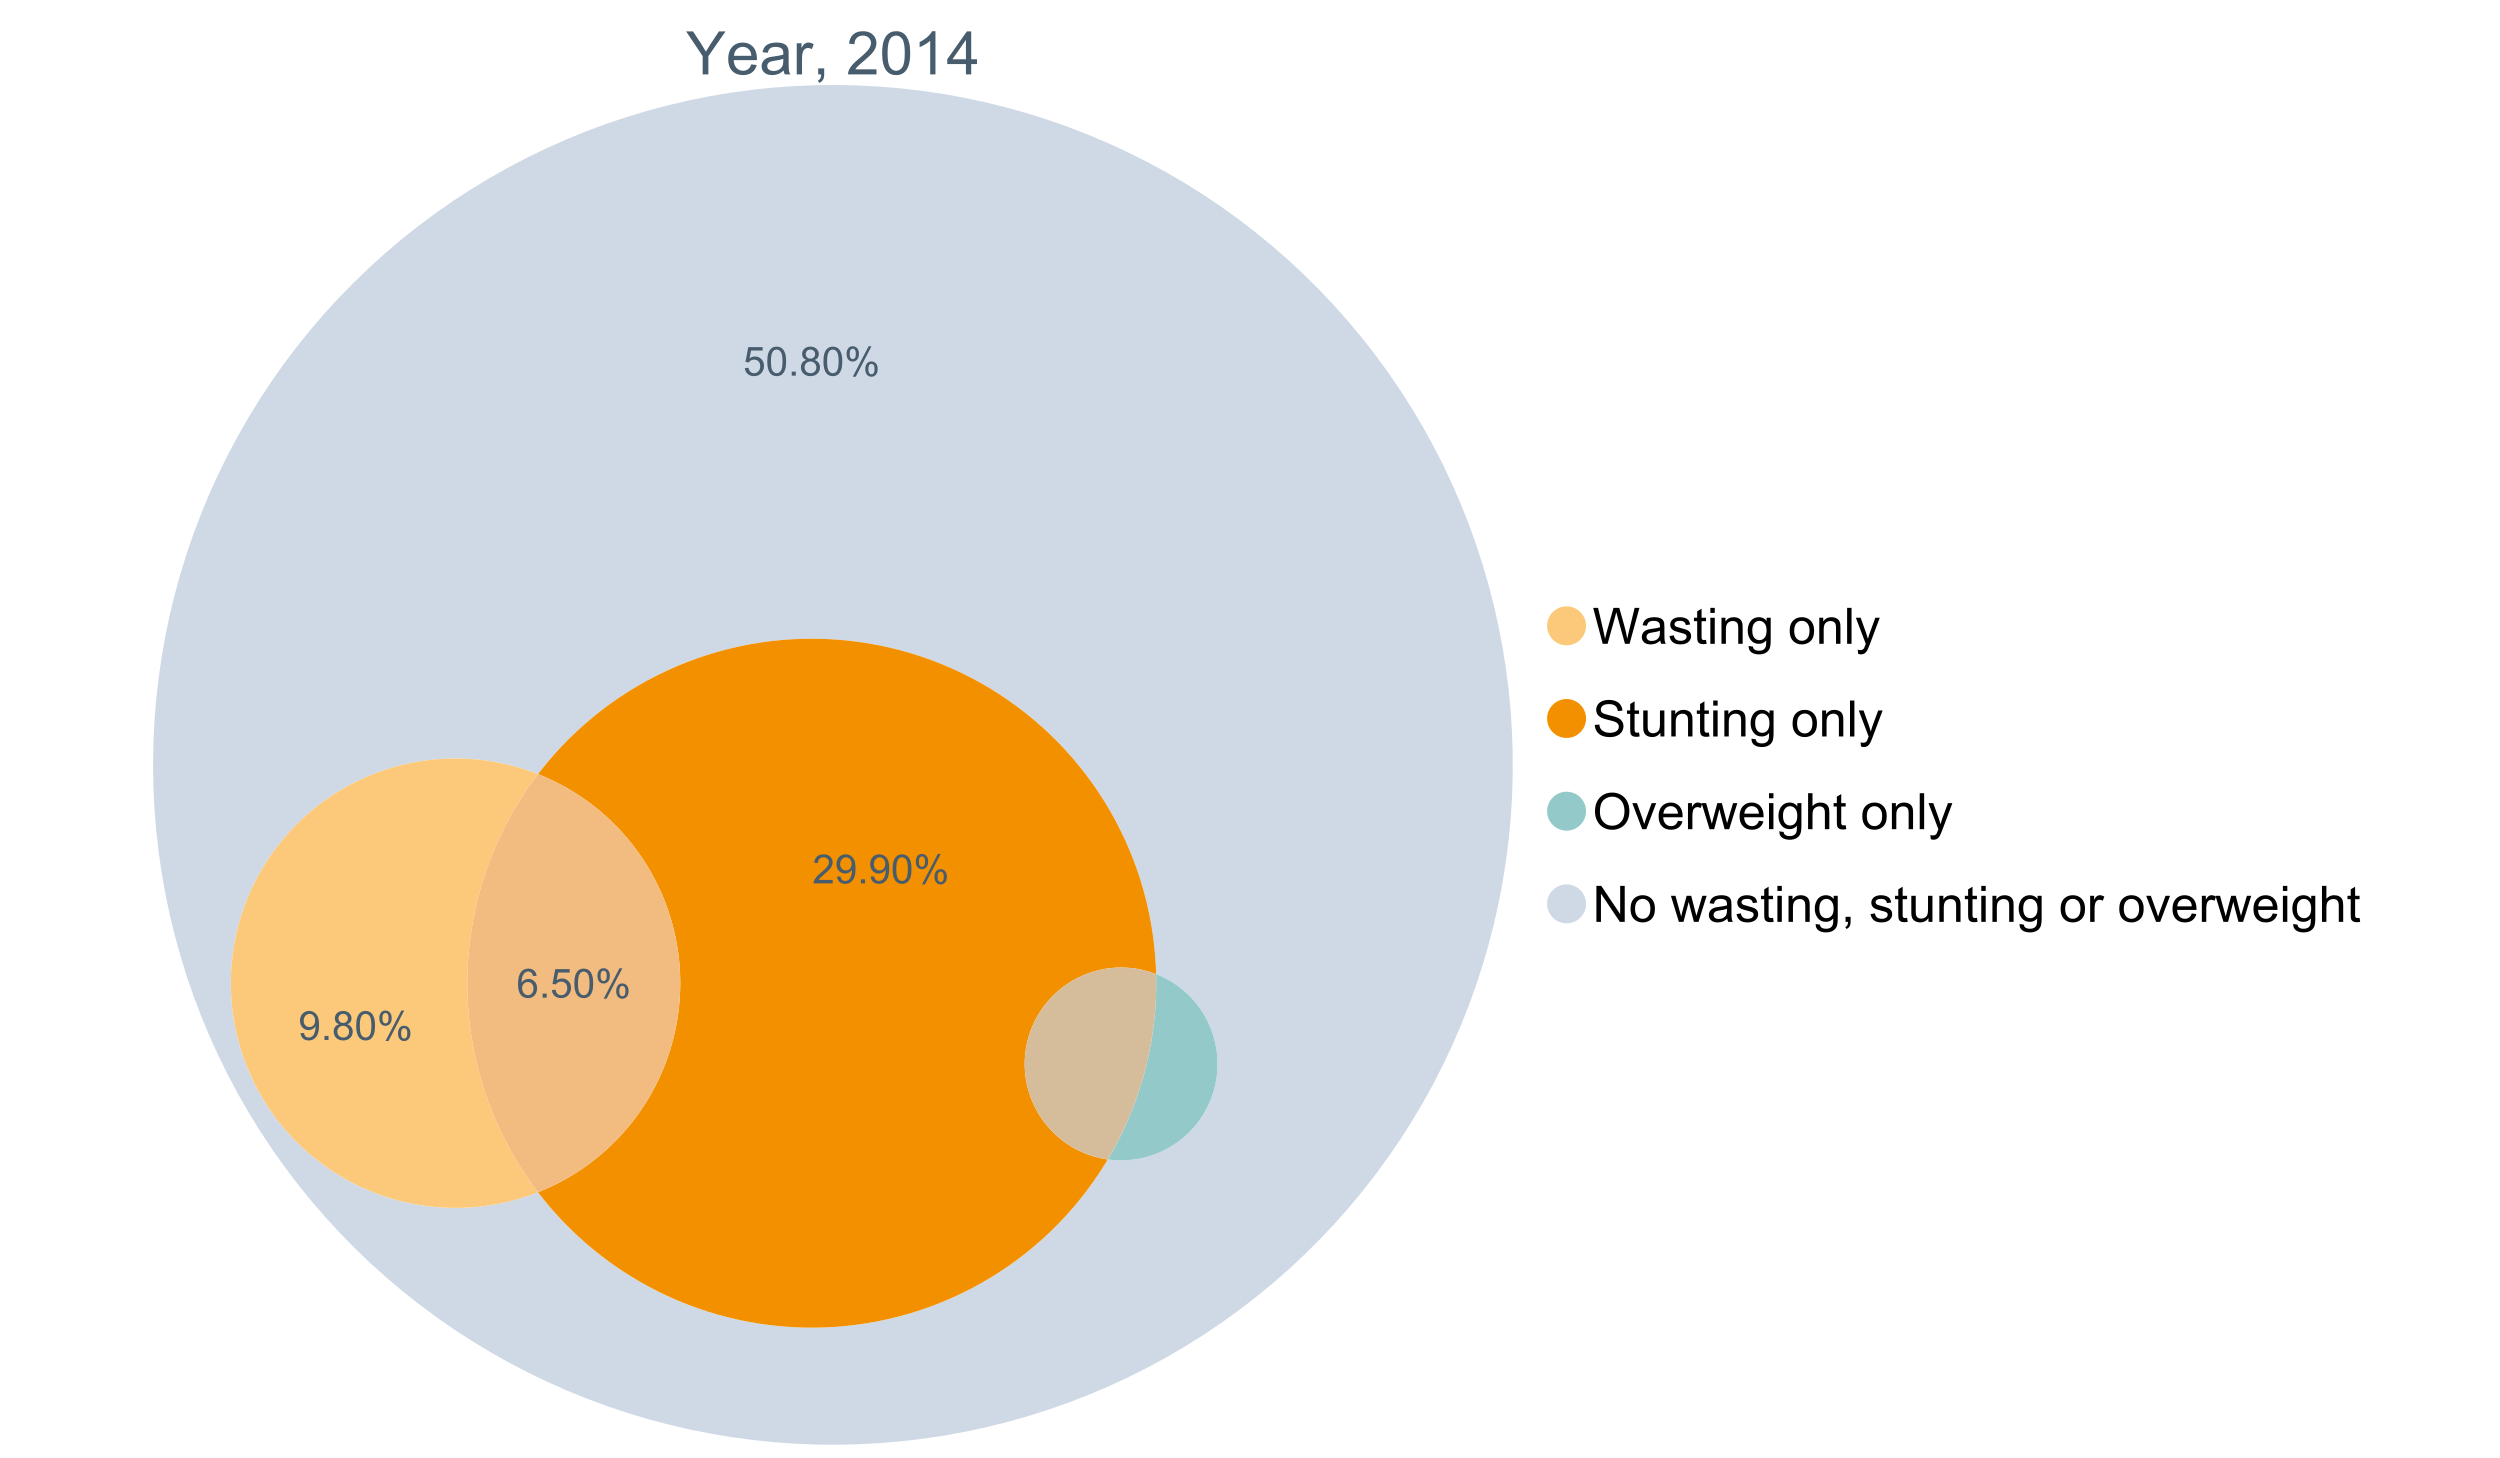 <?xml version="1.0" encoding="UTF-8"?>
<svg xmlns="http://www.w3.org/2000/svg" xmlns:xlink="http://www.w3.org/1999/xlink" width="1234.286pt" height="720pt" viewBox="0 0 1234.286 720" version="1.1">
<defs>
<g>
<symbol overflow="visible" id="glyph0-0">
<path style="stroke:none;" d="M 8.27 0 L 8.27 -8.996 L 0.086 -21.234 L 3.504 -21.234 L 7.691 -14.832 C 8.461 -13.633 9.18 -12.438 9.852 -11.242 C 10.484 -12.348 11.258 -13.598 12.168 -14.992 L 16.281 -21.234 L 19.555 -21.234 L 11.082 -8.996 L 11.082 0 Z M 8.27 0 "/>
</symbol>
<symbol overflow="visible" id="glyph0-1">
<path style="stroke:none;" d="M 12.488 -4.953 L 15.18 -4.621 C 14.754 -3.043 13.969 -1.82 12.82 -0.953 C 11.672 -0.086 10.203 0.344 8.418 0.348 C 6.164 0.344 4.379 -0.344 3.062 -1.73 C 1.742 -3.113 1.082 -5.059 1.086 -7.562 C 1.082 -10.148 1.75 -12.156 3.086 -13.586 C 4.418 -15.012 6.145 -15.727 8.27 -15.73 C 10.324 -15.727 12.008 -15.027 13.312 -13.629 C 14.617 -12.23 15.27 -10.262 15.27 -7.723 C 15.27 -7.566 15.262 -7.332 15.254 -7.027 L 3.781 -7.027 C 3.875 -5.332 4.355 -4.039 5.215 -3.145 C 6.074 -2.242 7.145 -1.793 8.43 -1.797 C 9.383 -1.793 10.199 -2.043 10.879 -2.551 C 11.555 -3.051 12.09 -3.852 12.488 -4.953 Z M 3.926 -9.168 L 12.516 -9.168 C 12.398 -10.461 12.07 -11.434 11.531 -12.082 C 10.699 -13.082 9.621 -13.582 8.301 -13.586 C 7.102 -13.582 6.094 -13.18 5.277 -12.383 C 4.461 -11.578 4.012 -10.508 3.926 -9.168 Z M 3.926 -9.168 "/>
</symbol>
<symbol overflow="visible" id="glyph0-2">
<path style="stroke:none;" d="M 11.992 -1.898 C 11.027 -1.078 10.098 -0.496 9.207 -0.16 C 8.309 0.18 7.352 0.344 6.332 0.348 C 4.641 0.344 3.34 -0.066 2.434 -0.891 C 1.52 -1.715 1.066 -2.77 1.07 -4.055 C 1.066 -4.809 1.238 -5.496 1.586 -6.121 C 1.926 -6.742 2.375 -7.242 2.934 -7.617 C 3.484 -7.992 4.109 -8.277 4.809 -8.473 C 5.32 -8.605 6.094 -8.734 7.125 -8.867 C 9.23 -9.113 10.781 -9.414 11.777 -9.762 C 11.785 -10.121 11.789 -10.348 11.793 -10.445 C 11.789 -11.504 11.543 -12.25 11.051 -12.688 C 10.387 -13.273 9.395 -13.57 8.082 -13.574 C 6.852 -13.57 5.949 -13.355 5.367 -12.93 C 4.781 -12.496 4.348 -11.734 4.07 -10.648 L 1.52 -10.996 C 1.746 -12.086 2.129 -12.965 2.664 -13.637 C 3.191 -14.305 3.961 -14.824 4.969 -15.188 C 5.973 -15.547 7.137 -15.727 8.461 -15.73 C 9.773 -15.727 10.84 -15.57 11.66 -15.266 C 12.48 -14.953 13.082 -14.566 13.469 -14.102 C 13.855 -13.629 14.125 -13.039 14.281 -12.328 C 14.367 -11.883 14.414 -11.078 14.414 -9.922 L 14.414 -6.445 C 14.414 -4.02 14.469 -2.484 14.578 -1.844 C 14.688 -1.199 14.906 -0.586 15.238 0 L 12.516 0 C 12.242 -0.539 12.066 -1.172 11.992 -1.898 Z M 11.777 -7.723 C 10.828 -7.332 9.406 -7 7.52 -6.734 C 6.441 -6.578 5.684 -6.406 5.242 -6.215 C 4.797 -6.02 4.453 -5.738 4.215 -5.367 C 3.969 -4.992 3.848 -4.578 3.852 -4.129 C 3.848 -3.43 4.113 -2.852 4.641 -2.391 C 5.168 -1.926 5.938 -1.691 6.953 -1.695 C 7.957 -1.691 8.852 -1.91 9.633 -2.352 C 10.414 -2.789 10.988 -3.391 11.355 -4.156 C 11.637 -4.742 11.777 -5.613 11.777 -6.766 Z M 11.777 -7.723 "/>
</symbol>
<symbol overflow="visible" id="glyph0-3">
<path style="stroke:none;" d="M 1.926 0 L 1.926 -15.383 L 4.273 -15.383 L 4.273 -13.051 C 4.867 -14.137 5.422 -14.855 5.93 -15.207 C 6.438 -15.551 6.996 -15.727 7.605 -15.73 C 8.48 -15.727 9.371 -15.445 10.285 -14.891 L 9.387 -12.473 C 8.746 -12.848 8.109 -13.035 7.477 -13.039 C 6.906 -13.035 6.391 -12.863 5.938 -12.523 C 5.48 -12.176 5.16 -11.703 4.969 -11.098 C 4.68 -10.168 4.535 -9.152 4.535 -8.055 L 4.535 0 Z M 1.926 0 "/>
</symbol>
<symbol overflow="visible" id="glyph0-4">
<path style="stroke:none;" d="M 2.637 0 L 2.637 -2.969 L 5.605 -2.969 L 5.605 0 C 5.602 1.09 5.406 1.969 5.023 2.641 C 4.633 3.309 4.023 3.828 3.188 4.199 L 2.461 3.086 C 3.012 2.84 3.418 2.484 3.68 2.02 C 3.938 1.547 4.082 0.875 4.113 0 Z M 2.637 0 "/>
</symbol>
<symbol overflow="visible" id="glyph0-5">
<path style="stroke:none;" d=""/>
</symbol>
<symbol overflow="visible" id="glyph0-6">
<path style="stroke:none;" d="M 14.934 -2.508 L 14.934 0 L 0.898 0 C 0.875 -0.625 0.977 -1.227 1.203 -1.812 C 1.555 -2.766 2.129 -3.707 2.918 -4.637 C 3.703 -5.559 4.84 -6.633 6.332 -7.852 C 8.637 -9.742 10.195 -11.238 11.008 -12.348 C 11.816 -13.449 12.223 -14.496 12.227 -15.484 C 12.223 -16.516 11.852 -17.387 11.117 -18.098 C 10.375 -18.805 9.414 -19.16 8.227 -19.164 C 6.969 -19.16 5.965 -18.785 5.215 -18.035 C 4.461 -17.281 4.078 -16.238 4.07 -14.906 L 1.391 -15.18 C 1.57 -17.176 2.262 -18.699 3.461 -19.75 C 4.656 -20.797 6.266 -21.32 8.285 -21.324 C 10.324 -21.32 11.938 -20.758 13.125 -19.629 C 14.312 -18.496 14.906 -17.094 14.906 -15.426 C 14.906 -14.574 14.73 -13.738 14.383 -12.922 C 14.035 -12.098 13.457 -11.234 12.652 -10.328 C 11.844 -9.418 10.504 -8.172 8.633 -6.59 C 7.062 -5.273 6.059 -4.383 5.617 -3.918 C 5.172 -3.445 4.805 -2.977 4.52 -2.508 Z M 14.934 -2.508 "/>
</symbol>
<symbol overflow="visible" id="glyph0-7">
<path style="stroke:none;" d="M 1.23 -10.473 C 1.23 -12.98 1.488 -15.004 2.004 -16.535 C 2.52 -18.066 3.285 -19.246 4.309 -20.078 C 5.324 -20.906 6.609 -21.32 8.156 -21.324 C 9.293 -21.32 10.289 -21.09 11.152 -20.633 C 12.008 -20.172 12.719 -19.512 13.281 -18.648 C 13.84 -17.785 14.281 -16.734 14.602 -15.492 C 14.918 -14.25 15.074 -12.574 15.078 -10.473 C 15.074 -7.977 14.82 -5.965 14.309 -4.438 C 13.797 -2.906 13.031 -1.727 12.016 -0.891 C 10.996 -0.055 9.711 0.363 8.156 0.363 C 6.109 0.363 4.5 -0.371 3.332 -1.84 C 1.93 -3.605 1.23 -6.48 1.23 -10.473 Z M 3.91 -10.473 C 3.906 -6.98 4.316 -4.66 5.133 -3.512 C 5.949 -2.355 6.957 -1.781 8.156 -1.781 C 9.352 -1.781 10.355 -2.359 11.176 -3.52 C 11.988 -4.676 12.398 -6.992 12.398 -10.473 C 12.398 -13.965 11.988 -16.289 11.176 -17.441 C 10.355 -18.586 9.34 -19.16 8.125 -19.164 C 6.926 -19.16 5.969 -18.652 5.258 -17.645 C 4.355 -16.348 3.906 -13.957 3.91 -10.473 Z M 3.91 -10.473 "/>
</symbol>
<symbol overflow="visible" id="glyph0-8">
<path style="stroke:none;" d="M 11.051 0 L 8.445 0 L 8.445 -16.613 C 7.812 -16.012 6.988 -15.414 5.973 -14.82 C 4.949 -14.219 4.035 -13.77 3.23 -13.473 L 3.23 -15.992 C 4.684 -16.672 5.961 -17.504 7.055 -18.48 C 8.145 -19.457 8.914 -20.402 9.371 -21.324 L 11.051 -21.324 Z M 11.051 0 "/>
</symbol>
<symbol overflow="visible" id="glyph0-9">
<path style="stroke:none;" d="M 9.59 0 L 9.59 -5.086 L 0.375 -5.086 L 0.375 -7.477 L 10.066 -21.234 L 12.195 -21.234 L 12.195 -7.477 L 15.066 -7.477 L 15.066 -5.086 L 12.195 -5.086 L 12.195 0 Z M 9.59 -7.477 L 9.59 -17.051 L 2.941 -7.477 Z M 9.59 -7.477 "/>
</symbol>
<symbol overflow="visible" id="glyph1-0">
<path style="stroke:none;" d="M 5.016 0 L 0.305 -17.758 L 2.715 -17.758 L 5.414 -6.117 C 5.703 -4.898 5.953 -3.688 6.164 -2.484 C 6.617 -4.379 6.883 -5.473 6.965 -5.766 L 10.344 -17.758 L 13.18 -17.758 L 15.723 -8.77 C 16.355 -6.539 16.816 -4.445 17.102 -2.484 C 17.324 -3.605 17.621 -4.891 17.988 -6.348 L 20.773 -17.758 L 23.133 -17.758 L 18.266 0 L 16 0 L 12.258 -13.527 C 11.941 -14.656 11.754 -15.352 11.699 -15.613 C 11.512 -14.797 11.34 -14.102 11.18 -13.527 L 7.414 0 Z M 5.016 0 "/>
</symbol>
<symbol overflow="visible" id="glyph1-1">
<path style="stroke:none;" d="M 10.027 -1.586 C 9.215 -0.898 8.438 -0.414 7.695 -0.133 C 6.945 0.148 6.145 0.285 5.293 0.289 C 3.875 0.285 2.789 -0.055 2.031 -0.746 C 1.27 -1.434 0.891 -2.316 0.895 -3.391 C 0.891 -4.02 1.035 -4.594 1.324 -5.117 C 1.613 -5.633 1.988 -6.051 2.453 -6.371 C 2.914 -6.684 3.438 -6.922 4.02 -7.086 C 4.449 -7.195 5.094 -7.305 5.961 -7.414 C 7.715 -7.617 9.012 -7.867 9.848 -8.164 C 9.852 -8.461 9.855 -8.652 9.859 -8.734 C 9.855 -9.621 9.648 -10.246 9.242 -10.609 C 8.68 -11.098 7.852 -11.344 6.758 -11.348 C 5.727 -11.344 4.969 -11.164 4.484 -10.809 C 3.992 -10.445 3.633 -9.809 3.402 -8.902 L 1.273 -9.191 C 1.461 -10.102 1.781 -10.84 2.227 -11.402 C 2.672 -11.965 3.312 -12.395 4.152 -12.699 C 4.992 -12.996 5.965 -13.148 7.074 -13.152 C 8.168 -13.148 9.062 -13.02 9.75 -12.766 C 10.438 -12.504 10.941 -12.18 11.266 -11.789 C 11.586 -11.398 11.812 -10.902 11.941 -10.309 C 12.012 -9.934 12.047 -9.266 12.051 -8.297 L 12.051 -5.391 C 12.047 -3.363 12.094 -2.078 12.191 -1.543 C 12.281 -1.004 12.465 -0.492 12.742 0 L 10.465 0 C 10.238 -0.453 10.09 -0.98 10.027 -1.586 Z M 9.848 -6.457 C 9.055 -6.133 7.867 -5.855 6.285 -5.633 C 5.387 -5.5 4.754 -5.355 4.383 -5.195 C 4.012 -5.031 3.723 -4.793 3.523 -4.484 C 3.32 -4.172 3.223 -3.828 3.223 -3.453 C 3.223 -2.867 3.441 -2.383 3.883 -1.996 C 4.32 -1.609 4.965 -1.418 5.812 -1.418 C 6.652 -1.418 7.398 -1.602 8.055 -1.969 C 8.707 -2.336 9.188 -2.836 9.496 -3.477 C 9.727 -3.965 9.844 -4.691 9.848 -5.656 Z M 9.848 -6.457 "/>
</symbol>
<symbol overflow="visible" id="glyph1-2">
<path style="stroke:none;" d="M 0.762 -3.84 L 2.918 -4.18 C 3.039 -3.312 3.375 -2.652 3.93 -2.191 C 4.48 -1.73 5.254 -1.5 6.25 -1.5 C 7.246 -1.5 7.988 -1.703 8.477 -2.113 C 8.961 -2.52 9.203 -3 9.207 -3.551 C 9.203 -4.043 8.988 -4.43 8.562 -4.711 C 8.258 -4.906 7.516 -5.152 6.336 -5.449 C 4.734 -5.852 3.625 -6.199 3.008 -6.496 C 2.387 -6.789 1.918 -7.199 1.602 -7.723 C 1.281 -8.242 1.125 -8.816 1.125 -9.449 C 1.125 -10.02 1.254 -10.551 1.52 -11.039 C 1.777 -11.527 2.137 -11.934 2.594 -12.258 C 2.93 -12.508 3.391 -12.719 3.977 -12.891 C 4.559 -13.062 5.188 -13.148 5.863 -13.152 C 6.867 -13.148 7.754 -13.004 8.52 -12.715 C 9.281 -12.426 9.844 -12.031 10.207 -11.535 C 10.57 -11.039 10.82 -10.375 10.961 -9.543 L 8.828 -9.254 C 8.73 -9.91 8.449 -10.426 7.988 -10.801 C 7.52 -11.168 6.863 -11.355 6.02 -11.359 C 5.016 -11.355 4.301 -11.191 3.875 -10.863 C 3.445 -10.531 3.234 -10.145 3.234 -9.703 C 3.234 -9.418 3.32 -9.16 3.5 -8.938 C 3.672 -8.699 3.953 -8.508 4.336 -8.355 C 4.555 -8.273 5.195 -8.086 6.262 -7.801 C 7.801 -7.387 8.875 -7.051 9.488 -6.789 C 10.094 -6.523 10.574 -6.141 10.922 -5.645 C 11.27 -5.141 11.441 -4.52 11.445 -3.777 C 11.441 -3.047 11.23 -2.363 10.809 -1.723 C 10.383 -1.082 9.773 -0.586 8.977 -0.234 C 8.176 0.113 7.27 0.285 6.262 0.289 C 4.586 0.285 3.312 -0.059 2.438 -0.75 C 1.562 -1.445 1.004 -2.473 0.762 -3.84 Z M 0.762 -3.84 "/>
</symbol>
<symbol overflow="visible" id="glyph1-3">
<path style="stroke:none;" d="M 6.395 -1.949 L 6.711 -0.023 C 6.094 0.102 5.547 0.164 5.062 0.168 C 4.27 0.164 3.652 0.043 3.219 -0.207 C 2.781 -0.453 2.477 -0.781 2.301 -1.191 C 2.121 -1.598 2.031 -2.457 2.035 -3.766 L 2.035 -11.168 L 0.438 -11.168 L 0.438 -12.863 L 2.035 -12.863 L 2.035 -16.047 L 4.203 -17.355 L 4.203 -12.863 L 6.395 -12.863 L 6.395 -11.168 L 4.203 -11.168 L 4.203 -3.645 C 4.199 -3.023 4.238 -2.621 4.316 -2.445 C 4.391 -2.266 4.516 -2.125 4.691 -2.023 C 4.863 -1.914 5.113 -1.863 5.438 -1.867 C 5.68 -1.863 5.996 -1.891 6.395 -1.949 Z M 6.395 -1.949 "/>
</symbol>
<symbol overflow="visible" id="glyph1-4">
<path style="stroke:none;" d="M 1.648 -15.25 L 1.648 -17.758 L 3.828 -17.758 L 3.828 -15.25 Z M 1.648 0 L 1.648 -12.863 L 3.828 -12.863 L 3.828 0 Z M 1.648 0 "/>
</symbol>
<symbol overflow="visible" id="glyph1-5">
<path style="stroke:none;" d="M 1.637 0 L 1.637 -12.863 L 3.598 -12.863 L 3.598 -11.035 C 4.543 -12.441 5.906 -13.148 7.691 -13.152 C 8.465 -13.148 9.176 -13.008 9.828 -12.734 C 10.477 -12.453 10.965 -12.09 11.289 -11.637 C 11.609 -11.184 11.836 -10.645 11.965 -10.027 C 12.043 -9.621 12.082 -8.918 12.086 -7.91 L 12.086 0 L 9.906 0 L 9.906 -7.824 C 9.902 -8.707 9.816 -9.371 9.652 -9.816 C 9.48 -10.254 9.18 -10.605 8.75 -10.871 C 8.312 -11.129 7.809 -11.262 7.23 -11.266 C 6.301 -11.262 5.5 -10.965 4.828 -10.379 C 4.152 -9.785 3.812 -8.668 3.816 -7.023 L 3.816 0 Z M 1.637 0 "/>
</symbol>
<symbol overflow="visible" id="glyph1-6">
<path style="stroke:none;" d="M 1.234 1.066 L 3.355 1.379 C 3.441 2.031 3.688 2.508 4.094 2.809 C 4.633 3.207 5.371 3.41 6.309 3.414 C 7.316 3.41 8.098 3.207 8.648 2.809 C 9.195 2.402 9.566 1.84 9.762 1.113 C 9.875 0.668 9.926 -0.262 9.918 -1.684 C 8.965 -0.559 7.777 0 6.359 0 C 4.586 0 3.219 -0.637 2.254 -1.914 C 1.281 -3.188 0.797 -4.719 0.801 -6.504 C 0.797 -7.73 1.02 -8.859 1.465 -9.898 C 1.91 -10.934 2.555 -11.738 3.398 -12.305 C 4.242 -12.867 5.23 -13.148 6.371 -13.152 C 7.887 -13.148 9.141 -12.535 10.125 -11.312 L 10.125 -12.863 L 12.137 -12.863 L 12.137 -1.742 C 12.133 0.258 11.93 1.672 11.523 2.512 C 11.113 3.344 10.469 4.004 9.586 4.492 C 8.703 4.973 7.613 5.215 6.324 5.219 C 4.785 5.215 3.547 4.871 2.602 4.184 C 1.656 3.492 1.199 2.453 1.234 1.066 Z M 3.039 -6.66 C 3.035 -4.969 3.371 -3.738 4.043 -2.965 C 4.715 -2.191 5.555 -1.805 6.566 -1.805 C 7.562 -1.805 8.402 -2.188 9.082 -2.961 C 9.762 -3.727 10.102 -4.938 10.102 -6.59 C 10.102 -8.16 9.75 -9.348 9.055 -10.148 C 8.352 -10.945 7.512 -11.344 6.527 -11.348 C 5.559 -11.344 4.734 -10.949 4.055 -10.168 C 3.375 -9.379 3.035 -8.211 3.039 -6.66 Z M 3.039 -6.66 "/>
</symbol>
<symbol overflow="visible" id="glyph1-7">
<path style="stroke:none;" d=""/>
</symbol>
<symbol overflow="visible" id="glyph1-8">
<path style="stroke:none;" d="M 0.824 -6.43 C 0.82 -8.809 1.48 -10.574 2.809 -11.723 C 3.91 -12.672 5.262 -13.148 6.855 -13.152 C 8.621 -13.148 10.066 -12.57 11.191 -11.414 C 12.312 -10.254 12.871 -8.652 12.875 -6.613 C 12.871 -4.953 12.625 -3.652 12.129 -2.707 C 11.633 -1.758 10.91 -1.02 9.961 -0.496 C 9.012 0.027 7.977 0.285 6.855 0.289 C 5.055 0.285 3.598 -0.289 2.488 -1.441 C 1.375 -2.594 0.82 -4.254 0.824 -6.43 Z M 3.062 -6.43 C 3.059 -4.781 3.418 -3.551 4.141 -2.73 C 4.855 -1.91 5.762 -1.5 6.855 -1.5 C 7.934 -1.5 8.832 -1.91 9.555 -2.734 C 10.27 -3.559 10.629 -4.816 10.633 -6.504 C 10.629 -8.094 10.266 -9.297 9.547 -10.117 C 8.82 -10.934 7.926 -11.344 6.855 -11.348 C 5.762 -11.344 4.855 -10.938 4.141 -10.125 C 3.418 -9.309 3.059 -8.074 3.062 -6.43 Z M 3.062 -6.43 "/>
</symbol>
<symbol overflow="visible" id="glyph1-9">
<path style="stroke:none;" d="M 1.586 0 L 1.586 -17.758 L 3.766 -17.758 L 3.766 0 Z M 1.586 0 "/>
</symbol>
<symbol overflow="visible" id="glyph1-10">
<path style="stroke:none;" d="M 1.539 4.953 L 1.297 2.906 C 1.77 3.035 2.188 3.098 2.543 3.102 C 3.027 3.098 3.414 3.02 3.703 2.859 C 3.992 2.695 4.23 2.469 4.422 2.18 C 4.555 1.961 4.777 1.418 5.086 0.559 C 5.125 0.434 5.188 0.258 5.281 0.023 L 0.398 -12.863 L 2.75 -12.863 L 5.426 -5.414 C 5.77 -4.469 6.078 -3.473 6.359 -2.434 C 6.605 -3.434 6.906 -4.414 7.254 -5.367 L 10.004 -12.863 L 12.184 -12.863 L 7.293 0.219 C 6.766 1.625 6.355 2.598 6.066 3.137 C 5.676 3.852 5.234 4.379 4.734 4.715 C 4.234 5.047 3.637 5.215 2.941 5.219 C 2.52 5.215 2.051 5.125 1.539 4.953 Z M 1.539 4.953 "/>
</symbol>
<symbol overflow="visible" id="glyph1-11">
<path style="stroke:none;" d="M 1.113 -5.703 L 3.332 -5.898 C 3.434 -5.008 3.676 -4.277 4.062 -3.711 C 4.445 -3.141 5.043 -2.684 5.852 -2.332 C 6.656 -1.98 7.562 -1.805 8.574 -1.805 C 9.465 -1.805 10.258 -1.938 10.949 -2.203 C 11.633 -2.469 12.145 -2.832 12.48 -3.301 C 12.816 -3.762 12.984 -4.27 12.984 -4.82 C 12.984 -5.375 12.82 -5.859 12.5 -6.277 C 12.172 -6.691 11.641 -7.043 10.902 -7.328 C 10.422 -7.512 9.367 -7.801 7.738 -8.191 C 6.105 -8.582 4.965 -8.949 4.312 -9.301 C 3.461 -9.742 2.828 -10.293 2.414 -10.953 C 2 -11.609 1.793 -12.348 1.793 -13.164 C 1.793 -14.059 2.047 -14.898 2.555 -15.68 C 3.062 -16.457 3.805 -17.047 4.785 -17.453 C 5.758 -17.855 6.844 -18.059 8.043 -18.059 C 9.355 -18.059 10.516 -17.844 11.523 -17.422 C 12.527 -16.996 13.301 -16.375 13.844 -15.551 C 14.383 -14.727 14.672 -13.793 14.715 -12.754 L 12.465 -12.586 C 12.34 -13.707 11.93 -14.555 11.234 -15.129 C 10.531 -15.699 9.5 -15.984 8.141 -15.988 C 6.715 -15.984 5.68 -15.723 5.031 -15.207 C 4.379 -14.684 4.055 -14.059 4.059 -13.324 C 4.055 -12.684 4.285 -12.156 4.746 -11.75 C 5.199 -11.336 6.379 -10.914 8.289 -10.484 C 10.199 -10.047 11.512 -9.672 12.223 -9.352 C 13.254 -8.875 14.016 -8.27 14.508 -7.539 C 15 -6.809 15.246 -5.969 15.25 -5.016 C 15.246 -4.07 14.977 -3.18 14.438 -2.344 C 13.895 -1.508 13.117 -0.855 12.105 -0.391 C 11.09 0.074 9.949 0.305 8.684 0.305 C 7.074 0.305 5.727 0.07 4.645 -0.398 C 3.555 -0.867 2.703 -1.57 2.09 -2.512 C 1.469 -3.453 1.145 -4.516 1.113 -5.703 Z M 1.113 -5.703 "/>
</symbol>
<symbol overflow="visible" id="glyph1-12">
<path style="stroke:none;" d="M 10.066 0 L 10.066 -1.891 C 9.062 -0.438 7.699 0.285 5.984 0.289 C 5.219 0.285 4.512 0.145 3.855 -0.145 C 3.199 -0.434 2.711 -0.801 2.391 -1.242 C 2.07 -1.68 1.844 -2.219 1.719 -2.859 C 1.625 -3.285 1.582 -3.961 1.586 -4.895 L 1.586 -12.863 L 3.766 -12.863 L 3.766 -5.73 C 3.762 -4.59 3.805 -3.82 3.898 -3.426 C 4.031 -2.852 4.324 -2.402 4.77 -2.074 C 5.215 -1.746 5.762 -1.582 6.418 -1.586 C 7.07 -1.582 7.688 -1.75 8.262 -2.09 C 8.832 -2.422 9.234 -2.879 9.477 -3.457 C 9.711 -4.035 9.832 -4.871 9.836 -5.973 L 9.836 -12.863 L 12.016 -12.863 L 12.016 0 Z M 10.066 0 "/>
</symbol>
<symbol overflow="visible" id="glyph1-13">
<path style="stroke:none;" d="M 1.199 -8.648 C 1.195 -11.594 1.984 -13.898 3.57 -15.57 C 5.148 -17.234 7.195 -18.07 9.703 -18.07 C 11.34 -18.07 12.816 -17.676 14.133 -16.895 C 15.449 -16.109 16.453 -15.02 17.145 -13.621 C 17.832 -12.219 18.176 -10.629 18.18 -8.855 C 18.176 -7.051 17.812 -5.441 17.09 -4.02 C 16.359 -2.598 15.328 -1.52 14 -0.793 C 12.664 -0.059 11.23 0.305 9.691 0.305 C 8.02 0.305 6.523 -0.098 5.207 -0.906 C 3.891 -1.715 2.895 -2.816 2.215 -4.215 C 1.535 -5.605 1.195 -7.086 1.199 -8.648 Z M 3.621 -8.613 C 3.621 -6.473 4.195 -4.785 5.348 -3.555 C 6.496 -2.32 7.938 -1.703 9.676 -1.707 C 11.441 -1.703 12.898 -2.324 14.043 -3.57 C 15.184 -4.812 15.754 -6.578 15.758 -8.867 C 15.754 -10.309 15.512 -11.57 15.023 -12.652 C 14.535 -13.727 13.82 -14.562 12.879 -15.156 C 11.938 -15.746 10.883 -16.043 9.715 -16.047 C 8.051 -16.043 6.617 -15.473 5.418 -14.332 C 4.219 -13.191 3.621 -11.285 3.621 -8.613 Z M 3.621 -8.613 "/>
</symbol>
<symbol overflow="visible" id="glyph1-14">
<path style="stroke:none;" d="M 5.207 0 L 0.316 -12.863 L 2.617 -12.863 L 5.379 -5.16 C 5.676 -4.328 5.949 -3.465 6.203 -2.566 C 6.395 -3.246 6.664 -4.062 7.012 -5.016 L 9.871 -12.863 L 12.113 -12.863 L 7.242 0 Z M 5.207 0 "/>
</symbol>
<symbol overflow="visible" id="glyph1-15">
<path style="stroke:none;" d="M 10.441 -4.141 L 12.695 -3.863 C 12.336 -2.543 11.676 -1.523 10.719 -0.801 C 9.754 -0.074 8.527 0.285 7.039 0.289 C 5.152 0.285 3.66 -0.289 2.562 -1.445 C 1.457 -2.602 0.906 -4.227 0.91 -6.324 C 0.906 -8.484 1.465 -10.164 2.578 -11.359 C 3.691 -12.551 5.137 -13.148 6.914 -13.152 C 8.633 -13.148 10.035 -12.562 11.129 -11.395 C 12.215 -10.223 12.762 -8.578 12.766 -6.457 C 12.762 -6.324 12.758 -6.129 12.754 -5.875 L 3.16 -5.875 C 3.238 -4.457 3.641 -3.375 4.359 -2.625 C 5.078 -1.875 5.973 -1.5 7.051 -1.5 C 7.848 -1.5 8.531 -1.707 9.098 -2.129 C 9.66 -2.547 10.109 -3.219 10.441 -4.141 Z M 3.281 -7.668 L 10.465 -7.668 C 10.367 -8.746 10.09 -9.559 9.641 -10.102 C 8.941 -10.938 8.043 -11.355 6.941 -11.359 C 5.938 -11.355 5.094 -11.02 4.414 -10.355 C 3.727 -9.684 3.352 -8.789 3.281 -7.668 Z M 3.281 -7.668 "/>
</symbol>
<symbol overflow="visible" id="glyph1-16">
<path style="stroke:none;" d="M 1.609 0 L 1.609 -12.863 L 3.574 -12.863 L 3.574 -10.914 C 4.074 -11.824 4.535 -12.426 4.961 -12.715 C 5.383 -13.004 5.848 -13.148 6.359 -13.152 C 7.09 -13.148 7.836 -12.914 8.598 -12.453 L 7.848 -10.43 C 7.312 -10.742 6.781 -10.898 6.25 -10.902 C 5.77 -10.898 5.34 -10.754 4.965 -10.469 C 4.582 -10.18 4.312 -9.781 4.156 -9.277 C 3.91 -8.496 3.789 -7.648 3.793 -6.734 L 3.793 0 Z M 1.609 0 "/>
</symbol>
<symbol overflow="visible" id="glyph1-17">
<path style="stroke:none;" d="M 4.008 0 L 0.074 -12.863 L 2.324 -12.863 L 4.371 -5.438 L 5.137 -2.676 C 5.164 -2.812 5.387 -3.695 5.801 -5.328 L 7.848 -12.863 L 10.09 -12.863 L 12.016 -5.402 L 12.656 -2.941 L 13.395 -5.426 L 15.602 -12.863 L 17.719 -12.863 L 13.699 0 L 11.434 0 L 9.387 -7.703 L 8.891 -9.895 L 6.285 0 Z M 4.008 0 "/>
</symbol>
<symbol overflow="visible" id="glyph1-18">
<path style="stroke:none;" d="M 1.637 0 L 1.637 -17.758 L 3.816 -17.758 L 3.816 -11.387 C 4.828 -12.559 6.113 -13.148 7.668 -13.152 C 8.617 -13.148 9.445 -12.961 10.148 -12.59 C 10.852 -12.211 11.352 -11.691 11.656 -11.031 C 11.957 -10.367 12.109 -9.406 12.113 -8.152 L 12.113 0 L 9.934 0 L 9.934 -8.152 C 9.93 -9.238 9.695 -10.031 9.223 -10.531 C 8.75 -11.023 8.082 -11.273 7.219 -11.277 C 6.57 -11.273 5.961 -11.105 5.395 -10.773 C 4.824 -10.434 4.418 -9.98 4.18 -9.41 C 3.934 -8.836 3.812 -8.043 3.816 -7.039 L 3.816 0 Z M 1.637 0 "/>
</symbol>
<symbol overflow="visible" id="glyph1-19">
<path style="stroke:none;" d="M 1.891 0 L 1.891 -17.758 L 4.301 -17.758 L 13.625 -3.816 L 13.625 -17.758 L 15.879 -17.758 L 15.879 0 L 13.469 0 L 4.141 -13.953 L 4.141 0 Z M 1.891 0 "/>
</symbol>
<symbol overflow="visible" id="glyph1-20">
<path style="stroke:none;" d="M 2.203 0 L 2.203 -2.484 L 4.688 -2.484 L 4.688 0 C 4.688 0.91 4.523 1.645 4.203 2.207 C 3.875 2.766 3.363 3.199 2.664 3.512 L 2.059 2.578 C 2.516 2.375 2.855 2.078 3.074 1.688 C 3.289 1.297 3.41 0.734 3.441 0 Z M 2.203 0 "/>
</symbol>
<symbol overflow="visible" id="glyph2-0">
<path style="stroke:none;" d="M 0.828 -3.738 L 2.668 -3.895 C 2.801 -2.996 3.117 -2.324 3.617 -1.875 C 4.109 -1.422 4.711 -1.195 5.414 -1.199 C 6.258 -1.195 6.969 -1.512 7.555 -2.152 C 8.137 -2.785 8.43 -3.629 8.434 -4.684 C 8.43 -5.68 8.148 -6.469 7.59 -7.051 C 7.027 -7.625 6.293 -7.914 5.387 -7.918 C 4.816 -7.914 4.309 -7.785 3.855 -7.531 C 3.402 -7.273 3.043 -6.941 2.785 -6.535 L 1.141 -6.75 L 2.523 -14.082 L 9.621 -14.082 L 9.621 -12.406 L 3.926 -12.406 L 3.156 -8.57 C 4.012 -9.164 4.91 -9.461 5.852 -9.465 C 7.098 -9.461 8.148 -9.031 9.008 -8.168 C 9.859 -7.305 10.289 -6.195 10.293 -4.84 C 10.289 -3.547 9.914 -2.43 9.164 -1.488 C 8.246 -0.336 6.996 0.238 5.414 0.242 C 4.117 0.238 3.055 -0.121 2.234 -0.848 C 1.41 -1.57 0.941 -2.535 0.828 -3.738 Z M 0.828 -3.738 "/>
</symbol>
<symbol overflow="visible" id="glyph2-1">
<path style="stroke:none;" d="M 0.828 -7.039 C 0.824 -8.727 1 -10.086 1.348 -11.117 C 1.695 -12.141 2.211 -12.934 2.898 -13.496 C 3.582 -14.051 4.445 -14.332 5.484 -14.336 C 6.25 -14.332 6.922 -14.176 7.5 -13.871 C 8.078 -13.559 8.555 -13.117 8.93 -12.539 C 9.305 -11.957 9.598 -11.246 9.816 -10.414 C 10.027 -9.578 10.137 -8.453 10.137 -7.039 C 10.137 -5.359 9.965 -4.008 9.621 -2.984 C 9.277 -1.953 8.762 -1.16 8.078 -0.598 C 7.391 -0.039 6.527 0.238 5.484 0.242 C 4.105 0.238 3.023 -0.25 2.238 -1.238 C 1.297 -2.422 0.824 -4.355 0.828 -7.039 Z M 2.629 -7.039 C 2.625 -4.691 2.898 -3.133 3.449 -2.359 C 3.996 -1.582 4.676 -1.195 5.484 -1.199 C 6.289 -1.195 6.965 -1.586 7.512 -2.367 C 8.059 -3.145 8.332 -4.699 8.336 -7.039 C 8.332 -9.387 8.059 -10.949 7.512 -11.723 C 6.965 -12.492 6.281 -12.879 5.465 -12.883 C 4.656 -12.879 4.012 -12.539 3.535 -11.863 C 2.926 -10.988 2.625 -9.379 2.629 -7.039 Z M 2.629 -7.039 "/>
</symbol>
<symbol overflow="visible" id="glyph2-2">
<path style="stroke:none;" d="M 1.812 0 L 1.812 -1.996 L 3.809 -1.996 L 3.809 0 Z M 1.812 0 "/>
</symbol>
<symbol overflow="visible" id="glyph2-3">
<path style="stroke:none;" d="M 3.523 -7.742 C 2.793 -8.004 2.254 -8.383 1.906 -8.879 C 1.555 -9.371 1.383 -9.965 1.383 -10.652 C 1.383 -11.691 1.754 -12.562 2.5 -13.273 C 3.246 -13.977 4.242 -14.332 5.484 -14.336 C 6.727 -14.332 7.727 -13.969 8.492 -13.25 C 9.25 -12.523 9.633 -11.645 9.633 -10.605 C 9.633 -9.941 9.457 -9.363 9.109 -8.875 C 8.762 -8.383 8.234 -8.004 7.527 -7.742 C 8.402 -7.453 9.07 -6.992 9.527 -6.359 C 9.984 -5.719 10.211 -4.961 10.215 -4.082 C 10.211 -2.859 9.781 -1.832 8.918 -1.004 C 8.055 -0.172 6.918 0.238 5.512 0.242 C 4.102 0.238 2.965 -0.176 2.102 -1.008 C 1.238 -1.84 0.809 -2.879 0.809 -4.129 C 0.809 -5.055 1.043 -5.832 1.512 -6.461 C 1.98 -7.086 2.648 -7.512 3.523 -7.742 Z M 3.176 -10.711 C 3.176 -10.035 3.391 -9.48 3.828 -9.055 C 4.258 -8.625 4.824 -8.414 5.523 -8.414 C 6.195 -8.414 6.746 -8.625 7.18 -9.051 C 7.609 -9.477 7.828 -9.996 7.828 -10.613 C 7.828 -11.254 7.605 -11.797 7.16 -12.234 C 6.715 -12.672 6.16 -12.891 5.504 -12.895 C 4.832 -12.891 4.277 -12.676 3.836 -12.25 C 3.395 -11.82 3.176 -11.309 3.176 -10.711 Z M 2.609 -4.121 C 2.605 -3.617 2.727 -3.133 2.965 -2.668 C 3.199 -2.199 3.551 -1.84 4.02 -1.582 C 4.488 -1.324 4.992 -1.195 5.531 -1.199 C 6.367 -1.195 7.059 -1.465 7.605 -2.004 C 8.148 -2.543 8.418 -3.227 8.422 -4.062 C 8.418 -4.902 8.137 -5.602 7.578 -6.156 C 7.016 -6.707 6.316 -6.984 5.473 -6.984 C 4.645 -6.984 3.961 -6.711 3.422 -6.164 C 2.879 -5.617 2.605 -4.934 2.609 -4.121 Z M 2.609 -4.121 "/>
</symbol>
<symbol overflow="visible" id="glyph2-4">
<path style="stroke:none;" d="M 1.16 -10.848 C 1.16 -11.863 1.414 -12.73 1.93 -13.449 C 2.438 -14.16 3.184 -14.52 4.16 -14.52 C 5.055 -14.52 5.793 -14.199 6.383 -13.559 C 6.969 -12.918 7.266 -11.977 7.266 -10.742 C 7.266 -9.531 6.969 -8.602 6.375 -7.949 C 5.781 -7.297 5.047 -6.973 4.18 -6.973 C 3.312 -6.973 2.594 -7.293 2.02 -7.938 C 1.445 -8.578 1.16 -9.547 1.16 -10.848 Z M 4.207 -13.312 C 3.77 -13.312 3.406 -13.121 3.121 -12.746 C 2.828 -12.367 2.684 -11.676 2.688 -10.672 C 2.684 -9.754 2.828 -9.109 3.125 -8.738 C 3.414 -8.363 3.777 -8.18 4.207 -8.18 C 4.648 -8.18 5.012 -8.367 5.301 -8.742 C 5.586 -9.117 5.73 -9.805 5.734 -10.809 C 5.73 -11.727 5.586 -12.375 5.297 -12.75 C 5.004 -13.125 4.641 -13.312 4.207 -13.312 Z M 4.215 0.527 L 12.027 -14.52 L 13.449 -14.52 L 5.668 0.527 Z M 10.391 -3.352 C 10.387 -4.375 10.645 -5.242 11.16 -5.953 C 11.672 -6.664 12.418 -7.02 13.398 -7.02 C 14.293 -7.02 15.035 -6.699 15.625 -6.059 C 16.211 -5.418 16.504 -4.477 16.508 -3.242 C 16.504 -2.031 16.207 -1.102 15.613 -0.449 C 15.016 0.203 14.281 0.527 13.41 0.527 C 12.543 0.527 11.824 0.207 11.25 -0.441 C 10.676 -1.082 10.387 -2.055 10.391 -3.352 Z M 13.449 -5.812 C 13.004 -5.812 12.641 -5.621 12.352 -5.246 C 12.062 -4.867 11.918 -4.18 11.918 -3.176 C 11.918 -2.266 12.062 -1.621 12.355 -1.246 C 12.648 -0.867 13.008 -0.68 13.438 -0.684 C 13.883 -0.68 14.254 -0.867 14.543 -1.246 C 14.832 -1.621 14.977 -2.309 14.977 -3.312 C 14.977 -4.23 14.828 -4.879 14.539 -5.254 C 14.242 -5.625 13.879 -5.812 13.449 -5.812 Z M 13.449 -5.812 "/>
</symbol>
<symbol overflow="visible" id="glyph2-5">
<path style="stroke:none;" d="M 1.09 -3.301 L 2.777 -3.457 C 2.918 -2.664 3.188 -2.09 3.594 -1.734 C 3.992 -1.375 4.508 -1.195 5.141 -1.199 C 5.676 -1.195 6.148 -1.316 6.559 -1.566 C 6.961 -1.809 7.293 -2.141 7.555 -2.555 C 7.812 -2.969 8.031 -3.523 8.207 -4.227 C 8.383 -4.922 8.473 -5.637 8.473 -6.367 C 8.473 -6.441 8.469 -6.559 8.461 -6.719 C 8.109 -6.16 7.629 -5.707 7.027 -5.359 C 6.418 -5.012 5.762 -4.84 5.055 -4.84 C 3.871 -4.84 2.871 -5.266 2.055 -6.125 C 1.234 -6.977 0.824 -8.109 0.828 -9.516 C 0.824 -10.961 1.254 -12.125 2.109 -13.012 C 2.961 -13.891 4.027 -14.332 5.316 -14.336 C 6.242 -14.332 7.094 -14.082 7.863 -13.586 C 8.633 -13.082 9.215 -12.367 9.617 -11.445 C 10.012 -10.516 10.211 -9.18 10.215 -7.43 C 10.211 -5.605 10.016 -4.152 9.621 -3.07 C 9.223 -1.988 8.633 -1.164 7.852 -0.602 C 7.07 -0.039 6.152 0.238 5.102 0.242 C 3.984 0.238 3.074 -0.066 2.367 -0.688 C 1.656 -1.305 1.23 -2.176 1.09 -3.301 Z M 8.27 -9.602 C 8.266 -10.605 8 -11.402 7.465 -11.996 C 6.926 -12.582 6.281 -12.879 5.531 -12.883 C 4.75 -12.879 4.07 -12.562 3.496 -11.93 C 2.914 -11.293 2.625 -10.469 2.629 -9.457 C 2.625 -8.547 2.898 -7.805 3.449 -7.238 C 3.996 -6.668 4.676 -6.387 5.484 -6.387 C 6.293 -6.387 6.957 -6.668 7.484 -7.238 C 8.004 -7.805 8.266 -8.594 8.27 -9.602 Z M 8.27 -9.602 "/>
</symbol>
<symbol overflow="visible" id="glyph2-6">
<path style="stroke:none;" d="M 10.039 -1.684 L 10.039 0 L 0.605 0 C 0.59 -0.422 0.66 -0.828 0.809 -1.219 C 1.047 -1.859 1.43 -2.488 1.961 -3.113 C 2.488 -3.734 3.254 -4.457 4.254 -5.277 C 5.805 -6.547 6.852 -7.555 7.398 -8.301 C 7.941 -9.043 8.215 -9.746 8.219 -10.41 C 8.215 -11.102 7.965 -11.688 7.473 -12.168 C 6.973 -12.641 6.328 -12.879 5.531 -12.883 C 4.688 -12.879 4.012 -12.625 3.504 -12.121 C 2.996 -11.613 2.738 -10.914 2.738 -10.02 L 0.934 -10.207 C 1.055 -11.551 1.52 -12.574 2.328 -13.277 C 3.129 -13.98 4.211 -14.332 5.57 -14.336 C 6.938 -14.332 8.02 -13.953 8.82 -13.195 C 9.617 -12.434 10.02 -11.492 10.02 -10.371 C 10.02 -9.801 9.902 -9.238 9.668 -8.688 C 9.434 -8.133 9.047 -7.551 8.508 -6.941 C 7.965 -6.328 7.062 -5.492 5.805 -4.43 C 4.75 -3.547 4.074 -2.945 3.777 -2.633 C 3.477 -2.312 3.23 -1.996 3.039 -1.684 Z M 10.039 -1.684 "/>
</symbol>
<symbol overflow="visible" id="glyph2-7">
<path style="stroke:none;" d="M 9.922 -10.781 L 8.18 -10.645 C 8.023 -11.328 7.801 -11.828 7.52 -12.145 C 7.043 -12.641 6.461 -12.891 5.766 -12.895 C 5.203 -12.891 4.711 -12.734 4.293 -12.426 C 3.742 -12.023 3.309 -11.438 2.988 -10.664 C 2.668 -9.891 2.5 -8.789 2.492 -7.363 C 2.91 -8.004 3.426 -8.48 4.039 -8.793 C 4.648 -9.102 5.289 -9.258 5.961 -9.262 C 7.125 -9.258 8.121 -8.828 8.941 -7.969 C 9.762 -7.109 10.172 -5.996 10.176 -4.637 C 10.172 -3.738 9.98 -2.906 9.598 -2.137 C 9.211 -1.367 8.68 -0.777 8.004 -0.371 C 7.328 0.039 6.562 0.238 5.707 0.242 C 4.246 0.238 3.055 -0.293 2.133 -1.367 C 1.211 -2.438 0.75 -4.211 0.75 -6.68 C 0.75 -9.438 1.258 -11.441 2.277 -12.699 C 3.164 -13.785 4.363 -14.332 5.871 -14.336 C 6.996 -14.332 7.914 -14.016 8.633 -13.391 C 9.348 -12.758 9.777 -11.891 9.922 -10.781 Z M 2.766 -4.625 C 2.766 -4.016 2.891 -3.438 3.148 -2.891 C 3.402 -2.336 3.762 -1.918 4.227 -1.633 C 4.684 -1.34 5.168 -1.195 5.676 -1.199 C 6.414 -1.195 7.051 -1.492 7.586 -2.094 C 8.117 -2.688 8.383 -3.5 8.387 -4.527 C 8.383 -5.512 8.121 -6.289 7.598 -6.859 C 7.07 -7.426 6.406 -7.711 5.609 -7.711 C 4.812 -7.711 4.141 -7.426 3.594 -6.859 C 3.039 -6.289 2.766 -5.543 2.766 -4.625 Z M 2.766 -4.625 "/>
</symbol>
</g>
</defs>
<g id="surface29403">
<g style="fill:rgb(27.843%,36.078%,42.745%);fill-opacity:1;">
  <use xlink:href="#glyph0-0" x="338.652" y="36.73"/>
  <use xlink:href="#glyph0-1" x="358.44" y="36.73"/>
  <use xlink:href="#glyph0-2" x="374.939" y="36.73"/>
  <use xlink:href="#glyph0-3" x="391.438" y="36.73"/>
  <use xlink:href="#glyph0-4" x="401.317" y="36.73"/>
  <use xlink:href="#glyph0-5" x="409.56" y="36.73"/>
  <use xlink:href="#glyph0-6" x="417.802" y="36.73"/>
  <use xlink:href="#glyph0-7" x="434.301" y="36.73"/>
  <use xlink:href="#glyph0-8" x="450.8" y="36.73"/>
  <use xlink:href="#glyph0-9" x="467.3" y="36.73"/>
</g>
<path style=" stroke:none;fill-rule:nonzero;fill:rgb(98.824%,78.824%,47.843%);fill-opacity:1;" d="M 783.055 308.984 C 783.055 314.293 778.75 318.598 773.441 318.598 C 768.129 318.598 763.824 314.293 763.824 308.984 C 763.824 303.672 768.129 299.367 773.441 299.367 C 778.75 299.367 783.055 303.672 783.055 308.984 "/>
<g style="fill:rgb(0%,0%,0%);fill-opacity:1;">
  <use xlink:href="#glyph1-0" x="786.273" y="317.863"/>
  <use xlink:href="#glyph1-1" x="809.686" y="317.863"/>
  <use xlink:href="#glyph1-2" x="823.482" y="317.863"/>
  <use xlink:href="#glyph1-3" x="835.885" y="317.863"/>
  <use xlink:href="#glyph1-4" x="842.776" y="317.863"/>
  <use xlink:href="#glyph1-5" x="848.287" y="317.863"/>
  <use xlink:href="#glyph1-6" x="862.083" y="317.863"/>
  <use xlink:href="#glyph1-7" x="875.879" y="317.863"/>
  <use xlink:href="#glyph1-8" x="882.77" y="317.863"/>
  <use xlink:href="#glyph1-5" x="896.566" y="317.863"/>
  <use xlink:href="#glyph1-9" x="910.362" y="317.863"/>
  <use xlink:href="#glyph1-10" x="915.873" y="317.863"/>
</g>
<path style=" stroke:none;fill-rule:nonzero;fill:rgb(95.294%,56.471%,0%);fill-opacity:1;" d="M 783.055 354.738 C 783.055 360.051 778.75 364.355 773.441 364.355 C 768.129 364.355 763.824 360.051 763.824 354.738 C 763.824 349.43 768.129 345.125 773.441 345.125 C 778.75 345.125 783.055 349.43 783.055 354.738 "/>
<g style="fill:rgb(0%,0%,0%);fill-opacity:1;">
  <use xlink:href="#glyph1-11" x="786.273" y="363.617"/>
  <use xlink:href="#glyph1-3" x="802.819" y="363.617"/>
  <use xlink:href="#glyph1-12" x="809.71" y="363.617"/>
  <use xlink:href="#glyph1-5" x="823.506" y="363.617"/>
  <use xlink:href="#glyph1-3" x="837.302" y="363.617"/>
  <use xlink:href="#glyph1-4" x="844.193" y="363.617"/>
  <use xlink:href="#glyph1-5" x="849.704" y="363.617"/>
  <use xlink:href="#glyph1-6" x="863.5" y="363.617"/>
  <use xlink:href="#glyph1-7" x="877.296" y="363.617"/>
  <use xlink:href="#glyph1-8" x="884.188" y="363.617"/>
  <use xlink:href="#glyph1-5" x="897.983" y="363.617"/>
  <use xlink:href="#glyph1-9" x="911.779" y="363.617"/>
  <use xlink:href="#glyph1-10" x="917.29" y="363.617"/>
</g>
<path style=" stroke:none;fill-rule:nonzero;fill:rgb(57.647%,79.216%,78.824%);fill-opacity:1;" d="M 783.055 400.496 C 783.055 405.805 778.75 410.109 773.441 410.109 C 768.129 410.109 763.824 405.805 763.824 400.496 C 763.824 395.188 768.129 390.883 773.441 390.883 C 778.75 390.883 783.055 395.188 783.055 400.496 "/>
<g style="fill:rgb(0%,0%,0%);fill-opacity:1;">
  <use xlink:href="#glyph1-13" x="786.273" y="409.375"/>
  <use xlink:href="#glyph1-14" x="805.568" y="409.375"/>
  <use xlink:href="#glyph1-15" x="817.971" y="409.375"/>
  <use xlink:href="#glyph1-16" x="831.766" y="409.375"/>
  <use xlink:href="#glyph1-17" x="840.027" y="409.375"/>
  <use xlink:href="#glyph1-15" x="857.941" y="409.375"/>
  <use xlink:href="#glyph1-4" x="871.736" y="409.375"/>
  <use xlink:href="#glyph1-6" x="877.247" y="409.375"/>
  <use xlink:href="#glyph1-18" x="891.043" y="409.375"/>
  <use xlink:href="#glyph1-3" x="904.839" y="409.375"/>
  <use xlink:href="#glyph1-7" x="911.73" y="409.375"/>
  <use xlink:href="#glyph1-8" x="918.622" y="409.375"/>
  <use xlink:href="#glyph1-5" x="932.418" y="409.375"/>
  <use xlink:href="#glyph1-9" x="946.214" y="409.375"/>
  <use xlink:href="#glyph1-10" x="951.725" y="409.375"/>
</g>
<path style=" stroke:none;fill-rule:nonzero;fill:rgb(81.176%,85.098%,89.804%);fill-opacity:1;" d="M 783.055 446.254 C 783.055 451.562 778.75 455.867 773.441 455.867 C 768.129 455.867 763.824 451.562 763.824 446.254 C 763.824 440.941 768.129 436.637 773.441 436.637 C 778.75 436.637 783.055 440.941 783.055 446.254 "/>
<g style="fill:rgb(0%,0%,0%);fill-opacity:1;">
  <use xlink:href="#glyph1-19" x="786.273" y="455.129"/>
  <use xlink:href="#glyph1-8" x="804.187" y="455.129"/>
  <use xlink:href="#glyph1-7" x="817.983" y="455.129"/>
  <use xlink:href="#glyph1-17" x="824.875" y="455.129"/>
  <use xlink:href="#glyph1-1" x="842.788" y="455.129"/>
  <use xlink:href="#glyph1-2" x="856.584" y="455.129"/>
  <use xlink:href="#glyph1-3" x="868.987" y="455.129"/>
  <use xlink:href="#glyph1-4" x="875.879" y="455.129"/>
  <use xlink:href="#glyph1-5" x="881.39" y="455.129"/>
  <use xlink:href="#glyph1-6" x="895.185" y="455.129"/>
  <use xlink:href="#glyph1-20" x="908.981" y="455.129"/>
  <use xlink:href="#glyph1-7" x="915.873" y="455.129"/>
  <use xlink:href="#glyph1-2" x="922.765" y="455.129"/>
  <use xlink:href="#glyph1-3" x="935.167" y="455.129"/>
  <use xlink:href="#glyph1-12" x="942.059" y="455.129"/>
  <use xlink:href="#glyph1-5" x="955.855" y="455.129"/>
  <use xlink:href="#glyph1-3" x="969.65" y="455.129"/>
  <use xlink:href="#glyph1-4" x="976.542" y="455.129"/>
  <use xlink:href="#glyph1-5" x="982.053" y="455.129"/>
  <use xlink:href="#glyph1-6" x="995.849" y="455.129"/>
  <use xlink:href="#glyph1-7" x="1009.645" y="455.129"/>
  <use xlink:href="#glyph1-8" x="1016.536" y="455.129"/>
  <use xlink:href="#glyph1-16" x="1030.332" y="455.129"/>
  <use xlink:href="#glyph1-7" x="1038.592" y="455.129"/>
  <use xlink:href="#glyph1-8" x="1045.484" y="455.129"/>
  <use xlink:href="#glyph1-14" x="1059.28" y="455.129"/>
  <use xlink:href="#glyph1-15" x="1071.683" y="455.129"/>
  <use xlink:href="#glyph1-16" x="1085.478" y="455.129"/>
  <use xlink:href="#glyph1-17" x="1093.739" y="455.129"/>
  <use xlink:href="#glyph1-15" x="1111.653" y="455.129"/>
  <use xlink:href="#glyph1-4" x="1125.448" y="455.129"/>
  <use xlink:href="#glyph1-6" x="1130.959" y="455.129"/>
  <use xlink:href="#glyph1-18" x="1144.755" y="455.129"/>
  <use xlink:href="#glyph1-3" x="1158.551" y="455.129"/>
</g>
<path style=" stroke:none;fill-rule:nonzero;fill:rgb(81.176%,85.098%,89.804%);fill-opacity:1;" d="M 424.773 713.012 L 435.355 712.418 L 445.91 711.488 L 456.434 710.227 L 466.91 708.637 L 477.332 706.711 L 487.691 704.461 L 497.969 701.883 L 508.164 698.984 L 518.258 695.766 L 528.25 692.227 L 538.125 688.375 L 547.871 684.215 L 557.48 679.75 L 566.945 674.98 L 576.254 669.918 L 585.402 664.562 L 594.371 658.918 L 603.16 652.996 L 611.758 646.801 L 620.156 640.336 L 628.348 633.609 L 636.32 626.629 L 644.066 619.398 L 651.586 611.926 L 658.863 604.223 L 665.891 596.293 L 672.668 588.145 L 679.184 579.785 L 685.434 571.227 L 691.406 562.473 L 697.102 553.535 L 702.516 544.422 L 707.637 535.145 L 712.461 525.707 L 716.984 516.125 L 721.207 506.402 L 725.117 496.555 L 728.715 486.586 L 731.996 476.508 L 734.957 466.332 L 737.598 456.07 L 739.91 445.727 L 741.898 435.316 L 743.555 424.848 L 744.879 414.336 L 745.871 403.785 L 746.531 393.207 L 746.855 382.613 L 746.848 372.016 L 746.504 361.422 L 745.824 350.848 L 744.812 340.297 L 743.469 329.785 L 741.793 319.32 L 739.789 308.914 L 737.453 298.574 L 734.797 288.316 L 731.816 278.148 L 728.516 268.074 L 724.898 258.113 L 720.973 248.27 L 716.734 238.559 L 712.191 228.98 L 707.348 219.555 L 702.211 210.285 L 696.785 201.184 L 691.07 192.258 L 685.082 183.516 L 678.816 174.965 L 672.285 166.621 L 665.496 158.484 L 658.449 150.566 L 651.16 142.875 L 643.629 135.418 L 635.867 128.199 L 627.883 121.234 L 619.68 114.523 L 611.27 108.07 L 602.664 101.891 L 593.863 95.984 L 584.879 90.359 L 575.727 85.02 L 566.406 79.973 L 556.934 75.223 L 547.316 70.773 L 537.559 66.633 L 527.68 62.797 L 517.684 59.277 L 507.582 56.078 L 497.383 53.195 L 487.098 50.637 L 476.738 48.406 L 466.312 46.5 L 455.832 44.926 L 445.309 43.684 L 434.75 42.773 L 424.164 42.199 L 413.57 41.957 L 402.973 42.051 L 392.383 42.48 L 381.812 43.242 L 371.273 44.336 L 360.77 45.762 L 350.32 47.52 L 339.93 49.609 L 329.609 52.023 L 319.371 54.762 L 309.227 57.82 L 299.18 61.199 L 289.25 64.895 L 279.438 68.902 L 269.758 73.215 L 260.219 77.836 L 250.828 82.75 L 241.602 87.961 L 232.543 93.461 L 223.66 99.242 L 214.965 105.301 L 206.469 111.633 L 198.172 118.23 L 190.09 125.086 L 182.227 132.191 L 174.594 139.543 L 167.195 147.133 L 160.043 154.949 L 153.137 162.992 L 146.492 171.246 L 140.109 179.707 L 133.996 188.363 L 128.16 197.211 L 122.605 206.234 L 117.34 215.434 L 112.367 224.789 L 107.691 234.301 L 103.316 243.953 L 99.25 253.742 L 95.496 263.652 L 92.055 273.676 L 88.934 283.805 L 86.133 294.023 L 83.656 304.328 L 81.504 314.707 L 79.684 325.145 L 78.191 335.641 L 77.031 346.172 L 76.207 356.738 L 75.715 367.324 L 75.555 377.922 L 75.734 388.52 L 76.246 399.105 L 77.09 409.668 L 78.27 420.199 L 79.777 430.691 L 81.621 441.125 L 83.789 451.5 L 86.285 461.801 L 89.102 472.016 L 92.242 482.137 L 95.703 492.156 L 99.477 502.059 L 103.559 511.84 L 107.949 521.484 L 112.641 530.988 L 117.633 540.336 L 122.918 549.523 L 128.488 558.539 L 134.34 567.375 L 140.469 576.02 L 146.867 584.469 L 153.527 592.711 L 160.445 600.738 L 167.613 608.547 L 175.027 616.121 L 182.672 623.457 L 190.547 630.551 L 198.641 637.391 L 206.949 643.973 L 215.461 650.289 L 224.164 656.332 L 233.055 662.098 L 242.125 667.582 L 251.363 672.773 L 260.762 677.676 L 270.309 682.273 L 279.996 686.57 L 289.816 690.559 L 299.754 694.238 L 309.805 697.598 L 319.957 700.641 L 330.199 703.359 L 340.523 705.758 L 350.918 707.824 L 361.371 709.562 L 371.875 710.973 L 382.418 712.047 L 392.992 712.789 L 403.582 713.199 L 414.18 713.273 Z M 396.914 655.438 L 391.547 655.23 L 386.191 654.855 L 380.848 654.309 L 375.527 653.594 L 370.23 652.715 L 364.965 651.668 L 359.734 650.453 L 354.543 649.074 L 349.398 647.531 L 344.309 645.828 L 339.273 643.969 L 334.297 641.945 L 329.391 639.77 L 324.551 637.438 L 319.789 634.957 L 315.109 632.324 L 310.516 629.547 L 306.008 626.625 L 301.598 623.562 L 297.285 620.363 L 293.078 617.027 L 288.977 613.562 L 284.988 609.969 L 281.113 606.25 L 277.359 602.414 L 273.727 598.457 L 270.219 594.391 L 266.844 590.215 L 265.625 588.605 L 263.59 589.398 L 260.289 590.57 L 256.949 591.633 L 253.582 592.59 L 250.184 593.445 L 246.762 594.188 L 243.316 594.824 L 239.852 595.348 L 236.375 595.766 L 232.887 596.074 L 229.387 596.27 L 225.887 596.355 L 222.383 596.332 L 218.883 596.195 L 215.391 595.949 L 211.902 595.594 L 208.434 595.129 L 204.977 594.555 L 201.543 593.871 L 198.129 593.078 L 194.742 592.18 L 191.387 591.176 L 188.066 590.062 L 184.781 588.848 L 181.535 587.531 L 178.332 586.109 L 175.176 584.59 L 172.07 582.969 L 169.02 581.254 L 166.02 579.441 L 163.082 577.535 L 160.203 575.539 L 157.391 573.449 L 154.645 571.273 L 151.969 569.016 L 149.367 566.668 L 146.84 564.246 L 144.391 561.742 L 142.02 559.16 L 139.734 556.508 L 137.531 553.781 L 135.418 550.988 L 133.391 548.133 L 131.457 545.211 L 129.617 542.23 L 127.871 539.195 L 126.219 536.105 L 124.668 532.965 L 123.219 529.777 L 121.867 526.543 L 120.621 523.27 L 119.477 519.961 L 118.441 516.613 L 117.508 513.238 L 116.684 509.832 L 115.965 506.402 L 115.359 502.953 L 114.859 499.488 L 114.469 496.004 L 114.191 492.516 L 114.02 489.016 L 113.961 485.512 L 114.016 482.012 L 114.176 478.512 L 114.449 475.02 L 114.832 471.535 L 115.324 468.07 L 115.93 464.617 L 116.641 461.188 L 117.457 457.781 L 118.383 454.402 L 119.414 451.055 L 120.551 447.742 L 121.793 444.469 L 123.137 441.234 L 124.582 438.043 L 126.129 434.898 L 127.773 431.805 L 129.512 428.766 L 131.348 425.781 L 133.277 422.859 L 135.297 419.996 L 137.406 417.199 L 139.605 414.473 L 141.887 411.812 L 144.25 409.23 L 146.695 406.723 L 149.219 404.293 L 151.82 401.941 L 154.488 399.676 L 157.23 397.496 L 160.039 395.402 L 162.914 393.402 L 165.852 391.488 L 168.844 389.672 L 171.895 387.949 L 175 386.324 L 178.152 384.797 L 181.352 383.371 L 184.594 382.047 L 187.875 380.828 L 191.195 379.711 L 194.551 378.699 L 197.934 377.793 L 201.344 376.996 L 204.781 376.305 L 208.234 375.723 L 211.703 375.254 L 215.188 374.891 L 218.684 374.641 L 222.184 374.496 L 225.684 374.469 L 229.188 374.547 L 232.684 374.738 L 236.176 375.039 L 239.652 375.449 L 243.117 375.969 L 246.562 376.598 L 249.988 377.336 L 253.387 378.18 L 256.758 379.133 L 260.098 380.191 L 263.402 381.355 L 265.625 382.219 L 266.656 380.852 L 270.023 376.672 L 273.52 372.598 L 277.145 368.637 L 280.895 364.789 L 284.762 361.066 L 288.746 357.465 L 292.84 353.992 L 297.043 350.648 L 301.348 347.441 L 305.754 344.371 L 310.254 341.441 L 314.844 338.656 L 319.52 336.016 L 324.277 333.523 L 329.109 331.184 L 334.016 329 L 338.984 326.969 L 344.016 325.098 L 349.105 323.387 L 354.246 321.836 L 359.434 320.445 L 364.664 319.223 L 369.926 318.164 L 375.223 317.273 L 380.543 316.551 L 385.883 315.996 L 391.238 315.609 L 396.605 315.395 L 401.973 315.348 L 407.34 315.469 L 412.703 315.762 L 418.055 316.223 L 423.387 316.852 L 428.695 317.648 L 433.977 318.613 L 439.227 319.746 L 444.438 321.039 L 449.605 322.5 L 454.723 324.121 L 459.789 325.906 L 464.793 327.848 L 469.734 329.949 L 474.609 332.203 L 479.41 334.609 L 484.129 337.164 L 488.77 339.871 L 493.32 342.723 L 497.777 345.715 L 502.141 348.844 L 506.402 352.113 L 510.555 355.512 L 514.602 359.043 L 518.535 362.699 L 522.352 366.477 L 526.043 370.375 L 529.613 374.387 L 533.055 378.508 L 536.363 382.738 L 539.535 387.066 L 542.57 391.496 L 545.465 396.02 L 548.215 400.633 L 550.82 405.328 L 553.273 410.105 L 555.574 414.957 L 557.719 419.879 L 559.711 424.863 L 561.543 429.91 L 563.215 435.016 L 564.727 440.168 L 566.07 445.363 L 567.254 450.602 L 568.27 455.875 L 569.117 461.176 L 569.801 466.504 L 570.312 471.848 L 570.656 477.207 L 570.777 480.938 L 571.422 481.188 L 572.805 481.777 L 574.168 482.406 L 575.512 483.082 L 576.832 483.797 L 578.133 484.555 L 579.406 485.352 L 580.652 486.188 L 581.875 487.066 L 583.066 487.98 L 584.23 488.93 L 585.359 489.918 L 586.461 490.941 L 587.531 492 L 588.562 493.09 L 589.562 494.215 L 590.523 495.367 L 591.453 496.551 L 592.34 497.762 L 593.188 499.004 L 594 500.27 L 594.77 501.559 L 595.496 502.875 L 596.184 504.211 L 596.828 505.566 L 597.43 506.945 L 597.984 508.34 L 598.5 509.754 L 598.965 511.184 L 599.391 512.625 L 599.766 514.078 L 600.098 515.543 L 600.383 517.02 L 600.617 518.504 L 600.809 519.996 L 600.953 521.492 L 601.051 522.992 L 601.098 524.492 L 601.098 525.996 L 601.055 527.496 L 600.961 528.996 L 600.82 530.492 L 600.633 531.984 L 600.395 533.469 L 600.113 534.945 L 599.785 536.41 L 599.41 537.867 L 598.992 539.309 L 598.527 540.738 L 598.016 542.152 L 597.461 543.547 L 596.863 544.926 L 596.223 546.285 L 595.539 547.625 L 594.812 548.941 L 594.043 550.23 L 593.238 551.5 L 592.391 552.742 L 591.504 553.953 L 590.578 555.141 L 589.617 556.293 L 588.621 557.418 L 587.59 558.512 L 586.523 559.57 L 585.426 560.598 L 584.293 561.586 L 583.133 562.539 L 581.941 563.457 L 580.723 564.336 L 579.477 565.176 L 578.203 565.977 L 576.906 566.734 L 575.586 567.453 L 574.246 568.129 L 572.883 568.762 L 571.5 569.352 L 570.102 569.898 L 568.684 570.398 L 567.254 570.855 L 565.809 571.27 L 564.348 571.633 L 562.883 571.953 L 561.402 572.227 L 559.918 572.449 L 558.426 572.629 L 556.93 572.762 L 555.43 572.848 L 553.926 572.883 L 552.422 572.871 L 550.922 572.812 L 549.422 572.711 L 547.926 572.555 L 546.891 572.418 L 545.629 574.543 L 542.742 579.07 L 539.715 583.504 L 536.547 587.844 L 533.246 592.078 L 529.812 596.207 L 526.254 600.223 L 522.566 604.125 L 518.758 607.914 L 514.832 611.574 L 510.793 615.113 L 506.641 618.52 L 502.387 621.797 L 498.031 624.938 L 493.578 627.938 L 489.031 630.793 L 484.398 633.508 L 479.684 636.074 L 474.887 638.488 L 470.016 640.754 L 465.078 642.859 L 460.078 644.812 L 455.016 646.605 L 449.898 648.234 L 444.734 649.703 L 439.527 651.012 L 434.281 652.152 L 429 653.125 L 423.691 653.934 L 418.359 654.57 L 413.012 655.043 L 407.648 655.344 L 402.281 655.477 Z M 396.914 655.438 "/>
<path style=" stroke:none;fill-rule:nonzero;fill:rgb(98.824%,78.824%,47.843%);fill-opacity:1;" d="M 229.387 596.27 L 232.887 596.074 L 236.375 595.766 L 239.852 595.348 L 243.316 594.824 L 246.762 594.188 L 250.184 593.445 L 253.582 592.59 L 256.949 591.633 L 260.289 590.57 L 263.59 589.398 L 265.625 588.605 L 263.605 585.934 L 260.5 581.555 L 257.535 577.078 L 254.711 572.508 L 252.035 567.855 L 249.508 563.117 L 247.129 558.305 L 244.902 553.418 L 242.836 548.461 L 240.922 543.445 L 239.172 538.367 L 237.578 533.238 L 236.152 528.062 L 234.887 522.844 L 233.789 517.59 L 232.855 512.301 L 232.09 506.988 L 231.492 501.652 L 231.066 496.297 L 230.805 490.934 L 230.715 485.566 L 230.797 480.199 L 231.047 474.832 L 231.465 469.48 L 232.051 464.145 L 232.809 458.828 L 233.73 453.539 L 234.82 448.281 L 236.074 443.059 L 237.492 437.879 L 239.074 432.75 L 240.816 427.672 L 242.723 422.648 L 244.781 417.691 L 246.996 412.801 L 249.367 407.98 L 251.887 403.238 L 254.555 398.578 L 257.367 394.008 L 260.324 389.523 L 263.422 385.137 L 265.625 382.219 L 263.402 381.355 L 260.098 380.191 L 256.758 379.133 L 253.387 378.18 L 249.988 377.336 L 246.562 376.598 L 243.117 375.969 L 239.652 375.449 L 236.176 375.039 L 232.684 374.738 L 229.188 374.547 L 225.684 374.469 L 222.184 374.496 L 218.684 374.641 L 215.188 374.891 L 211.703 375.254 L 208.234 375.723 L 204.781 376.305 L 201.344 376.996 L 197.934 377.793 L 194.551 378.699 L 191.195 379.711 L 187.875 380.828 L 184.594 382.047 L 181.352 383.371 L 178.152 384.797 L 175 386.324 L 171.895 387.949 L 168.844 389.672 L 165.852 391.488 L 162.914 393.402 L 160.039 395.402 L 157.23 397.496 L 154.488 399.676 L 151.82 401.941 L 149.219 404.293 L 146.695 406.723 L 144.25 409.23 L 141.887 411.812 L 139.605 414.473 L 137.406 417.199 L 135.297 419.996 L 133.277 422.859 L 131.348 425.781 L 129.512 428.766 L 127.773 431.805 L 126.129 434.898 L 124.582 438.043 L 123.137 441.234 L 121.793 444.469 L 120.551 447.742 L 119.414 451.055 L 118.383 454.402 L 117.457 457.781 L 116.641 461.188 L 115.93 464.617 L 115.324 468.07 L 114.832 471.535 L 114.449 475.02 L 114.176 478.512 L 114.016 482.012 L 113.961 485.512 L 114.02 489.016 L 114.191 492.516 L 114.469 496.004 L 114.859 499.488 L 115.359 502.953 L 115.965 506.402 L 116.684 509.832 L 117.508 513.238 L 118.441 516.613 L 119.477 519.961 L 120.621 523.27 L 121.867 526.543 L 123.219 529.777 L 124.668 532.965 L 126.219 536.105 L 127.871 539.195 L 129.617 542.23 L 131.457 545.211 L 133.391 548.133 L 135.418 550.988 L 137.531 553.781 L 139.734 556.508 L 142.02 559.16 L 144.391 561.742 L 146.84 564.246 L 149.367 566.668 L 151.969 569.016 L 154.645 571.273 L 157.391 573.449 L 160.203 575.539 L 163.082 577.535 L 166.02 579.441 L 169.02 581.254 L 172.07 582.969 L 175.176 584.59 L 178.332 586.109 L 181.535 587.531 L 184.781 588.848 L 188.066 590.062 L 191.387 591.176 L 194.742 592.18 L 198.129 593.078 L 201.543 593.871 L 204.977 594.555 L 208.434 595.129 L 211.902 595.594 L 215.391 595.949 L 218.883 596.195 L 222.383 596.332 L 225.887 596.355 Z M 229.387 596.27 "/>
<path style=" stroke:none;fill-rule:nonzero;fill:rgb(95.294%,56.471%,0%);fill-opacity:1;" d="M 407.648 655.344 L 413.012 655.043 L 418.359 654.57 L 423.691 653.934 L 429 653.125 L 434.281 652.152 L 439.527 651.012 L 444.734 649.703 L 449.898 648.234 L 455.016 646.605 L 460.078 644.812 L 465.078 642.859 L 470.016 640.754 L 474.887 638.488 L 479.684 636.074 L 484.398 633.508 L 489.031 630.793 L 493.578 627.938 L 498.031 624.938 L 502.387 621.797 L 506.641 618.52 L 510.793 615.113 L 514.832 611.574 L 518.758 607.914 L 522.566 604.125 L 526.254 600.223 L 529.812 596.207 L 533.246 592.078 L 536.547 587.844 L 539.715 583.504 L 542.742 579.07 L 545.629 574.543 L 546.891 572.418 L 546.438 572.355 L 544.957 572.109 L 543.48 571.816 L 542.016 571.477 L 540.566 571.09 L 539.125 570.66 L 537.699 570.184 L 536.289 569.66 L 534.898 569.098 L 533.523 568.488 L 532.172 567.836 L 530.84 567.141 L 529.527 566.402 L 528.242 565.625 L 526.98 564.809 L 525.746 563.953 L 524.539 563.055 L 523.363 562.121 L 522.215 561.152 L 521.098 560.148 L 520.016 559.105 L 518.961 558.031 L 517.945 556.926 L 516.965 555.785 L 516.02 554.617 L 515.113 553.422 L 514.246 552.195 L 513.414 550.941 L 512.625 549.664 L 511.875 548.359 L 511.168 547.035 L 510.504 545.688 L 509.879 544.32 L 509.301 542.934 L 508.766 541.527 L 508.273 540.109 L 507.828 538.672 L 507.43 537.223 L 507.078 535.762 L 506.77 534.293 L 506.508 532.812 L 506.293 531.324 L 506.125 529.832 L 506.008 528.332 L 505.934 526.832 L 505.91 525.328 L 505.93 523.828 L 506 522.324 L 506.117 520.828 L 506.281 519.336 L 506.492 517.848 L 506.754 516.367 L 507.059 514.895 L 507.41 513.434 L 507.805 511.984 L 508.25 510.547 L 508.734 509.125 L 509.27 507.723 L 509.844 506.332 L 510.465 504.965 L 511.129 503.617 L 511.832 502.289 L 512.582 500.984 L 513.367 499.703 L 514.195 498.449 L 515.062 497.223 L 515.969 496.023 L 516.91 494.852 L 517.891 493.711 L 518.902 492.605 L 519.953 491.527 L 521.035 490.484 L 522.148 489.477 L 523.297 488.504 L 524.473 487.57 L 525.676 486.672 L 526.91 485.812 L 528.168 484.992 L 529.453 484.215 L 530.762 483.477 L 532.094 482.777 L 533.445 482.121 L 534.82 481.512 L 536.211 480.941 L 537.617 480.418 L 539.043 479.941 L 540.48 479.504 L 541.934 479.117 L 543.398 478.773 L 544.871 478.48 L 546.352 478.23 L 547.84 478.027 L 549.336 477.871 L 550.836 477.766 L 552.336 477.703 L 553.84 477.691 L 555.34 477.723 L 556.844 477.805 L 558.34 477.934 L 559.832 478.109 L 561.316 478.336 L 562.797 478.605 L 564.266 478.922 L 565.723 479.285 L 567.172 479.691 L 568.602 480.145 L 570.02 480.645 L 570.777 480.938 L 570.656 477.207 L 570.312 471.848 L 569.801 466.504 L 569.117 461.176 L 568.27 455.875 L 567.254 450.602 L 566.07 445.363 L 564.727 440.168 L 563.215 435.016 L 561.543 429.91 L 559.711 424.863 L 557.719 419.879 L 555.574 414.957 L 553.273 410.105 L 550.82 405.328 L 548.215 400.633 L 545.465 396.02 L 542.57 391.496 L 539.535 387.066 L 536.363 382.738 L 533.055 378.508 L 529.613 374.387 L 526.043 370.375 L 522.352 366.477 L 518.535 362.699 L 514.602 359.043 L 510.555 355.512 L 506.402 352.113 L 502.141 348.844 L 497.777 345.715 L 493.32 342.723 L 488.77 339.871 L 484.129 337.164 L 479.41 334.609 L 474.609 332.203 L 469.734 329.949 L 464.793 327.848 L 459.789 325.906 L 454.723 324.121 L 449.605 322.5 L 444.438 321.039 L 439.227 319.746 L 433.977 318.613 L 428.695 317.648 L 423.387 316.852 L 418.055 316.223 L 412.703 315.762 L 407.34 315.469 L 401.973 315.348 L 396.605 315.395 L 391.238 315.609 L 385.883 315.996 L 380.543 316.551 L 375.223 317.273 L 369.926 318.164 L 364.664 319.223 L 359.434 320.445 L 354.246 321.836 L 349.105 323.387 L 344.016 325.098 L 338.984 326.969 L 334.016 329 L 329.109 331.184 L 324.277 333.523 L 319.52 336.016 L 314.844 338.656 L 310.254 341.441 L 305.754 344.371 L 301.348 347.441 L 297.043 350.648 L 292.84 353.992 L 288.746 357.465 L 284.762 361.066 L 280.895 364.789 L 277.145 368.637 L 273.52 372.598 L 270.023 376.672 L 266.656 380.852 L 265.625 382.219 L 266.668 382.621 L 269.891 383.992 L 273.07 385.461 L 276.203 387.031 L 279.281 388.699 L 282.309 390.465 L 285.277 392.324 L 288.188 394.277 L 291.031 396.32 L 293.812 398.453 L 296.523 400.668 L 299.16 402.973 L 301.727 405.359 L 304.215 407.824 L 306.625 410.363 L 308.953 412.98 L 311.199 415.672 L 313.355 418.43 L 315.426 421.254 L 317.406 424.145 L 319.297 427.094 L 321.09 430.105 L 322.789 433.168 L 324.387 436.285 L 325.891 439.449 L 327.289 442.66 L 328.59 445.914 L 329.785 449.207 L 330.875 452.535 L 331.859 455.895 L 332.738 459.285 L 333.508 462.703 L 334.172 466.145 L 334.727 469.602 L 335.172 473.078 L 335.504 476.562 L 335.73 480.059 L 335.844 483.559 L 335.848 487.062 L 335.738 490.566 L 335.52 494.062 L 335.191 497.547 L 334.754 501.023 L 334.207 504.484 L 333.551 507.926 L 332.785 511.344 L 331.914 514.734 L 330.934 518.098 L 329.848 521.43 L 328.66 524.723 L 327.367 527.98 L 325.973 531.191 L 324.477 534.359 L 322.883 537.48 L 321.191 540.547 L 319.402 543.559 L 317.52 546.512 L 315.543 549.406 L 313.477 552.234 L 311.324 554.996 L 309.086 557.691 L 306.762 560.312 L 304.355 562.859 L 301.871 565.328 L 299.309 567.719 L 296.676 570.023 L 293.969 572.25 L 291.191 574.387 L 288.352 576.434 L 285.445 578.391 L 282.48 580.254 L 279.457 582.023 L 276.379 583.699 L 273.25 585.273 L 270.074 586.75 L 266.855 588.125 L 265.625 588.605 L 266.844 590.215 L 270.219 594.391 L 273.727 598.457 L 277.359 602.414 L 281.113 606.25 L 284.988 609.969 L 288.977 613.562 L 293.078 617.027 L 297.285 620.363 L 301.598 623.562 L 306.008 626.625 L 310.516 629.547 L 315.109 632.324 L 319.789 634.957 L 324.551 637.438 L 329.391 639.77 L 334.297 641.945 L 339.273 643.969 L 344.309 645.828 L 349.398 647.531 L 354.543 649.074 L 359.734 650.453 L 364.965 651.668 L 370.23 652.715 L 375.527 653.594 L 380.848 654.309 L 386.191 654.855 L 391.547 655.23 L 396.914 655.438 L 402.281 655.477 Z M 407.648 655.344 "/>
<path style=" stroke:none;fill-rule:nonzero;fill:rgb(57.647%,79.216%,78.824%);fill-opacity:1;" d="M 555.43 572.848 L 556.93 572.762 L 558.426 572.629 L 559.918 572.449 L 561.402 572.227 L 562.883 571.953 L 564.348 571.633 L 565.809 571.27 L 567.254 570.855 L 568.684 570.398 L 570.102 569.898 L 571.5 569.352 L 572.883 568.762 L 574.246 568.129 L 575.586 567.453 L 576.906 566.734 L 578.203 565.977 L 579.477 565.176 L 580.723 564.336 L 581.941 563.457 L 583.133 562.539 L 584.293 561.586 L 585.426 560.598 L 586.523 559.57 L 587.59 558.512 L 588.621 557.418 L 589.617 556.293 L 590.578 555.141 L 591.504 553.953 L 592.391 552.742 L 593.238 551.5 L 594.043 550.23 L 594.812 548.941 L 595.539 547.625 L 596.223 546.285 L 596.863 544.926 L 597.461 543.547 L 598.016 542.152 L 598.527 540.738 L 598.992 539.309 L 599.41 537.867 L 599.785 536.41 L 600.113 534.945 L 600.395 533.469 L 600.633 531.984 L 600.82 530.492 L 600.961 528.996 L 601.055 527.496 L 601.098 525.996 L 601.098 524.492 L 601.051 522.992 L 600.953 521.492 L 600.809 519.996 L 600.617 518.504 L 600.383 517.02 L 600.098 515.543 L 599.766 514.078 L 599.391 512.625 L 598.965 511.184 L 598.5 509.754 L 597.984 508.34 L 597.43 506.945 L 596.828 505.566 L 596.184 504.211 L 595.496 502.875 L 594.77 501.559 L 594 500.27 L 593.188 499.004 L 592.34 497.762 L 591.453 496.551 L 590.523 495.367 L 589.562 494.215 L 588.562 493.09 L 587.531 492 L 586.461 490.941 L 585.359 489.918 L 584.23 488.93 L 583.066 487.98 L 581.875 487.066 L 580.652 486.188 L 579.406 485.352 L 578.133 484.555 L 576.832 483.797 L 575.512 483.082 L 574.168 482.406 L 572.805 481.777 L 571.422 481.188 L 570.777 480.938 L 570.832 482.574 L 570.836 487.941 L 570.672 493.309 L 570.336 498.668 L 569.832 504.016 L 569.164 509.344 L 568.324 514.645 L 567.316 519.922 L 566.145 525.16 L 564.809 530.359 L 563.305 535.516 L 561.645 540.621 L 559.82 545.672 L 557.84 550.664 L 555.699 555.59 L 553.41 560.445 L 550.965 565.223 L 548.371 569.926 L 546.891 572.418 L 547.926 572.555 L 549.422 572.711 L 550.922 572.812 L 552.422 572.871 L 553.926 572.883 Z M 555.43 572.848 "/>
<path style=" stroke:none;fill-rule:nonzero;fill:rgb(94.902%,73.333%,49.804%);fill-opacity:1;" d="M 266.855 588.125 L 270.074 586.75 L 273.25 585.273 L 276.379 583.699 L 279.457 582.023 L 282.48 580.254 L 285.445 578.391 L 288.352 576.434 L 291.191 574.387 L 293.969 572.25 L 296.676 570.023 L 299.309 567.719 L 301.871 565.328 L 304.355 562.859 L 306.762 560.312 L 309.086 557.691 L 311.324 554.996 L 313.477 552.234 L 315.543 549.406 L 317.52 546.512 L 319.402 543.559 L 321.191 540.547 L 322.883 537.48 L 324.477 534.359 L 325.973 531.191 L 327.367 527.98 L 328.66 524.723 L 329.848 521.43 L 330.934 518.098 L 331.914 514.734 L 332.785 511.344 L 333.551 507.926 L 334.207 504.484 L 334.754 501.023 L 335.191 497.547 L 335.52 494.062 L 335.738 490.566 L 335.848 487.062 L 335.844 483.559 L 335.73 480.059 L 335.504 476.562 L 335.172 473.078 L 334.727 469.602 L 334.172 466.145 L 333.508 462.703 L 332.738 459.285 L 331.859 455.895 L 330.875 452.535 L 329.785 449.207 L 328.59 445.914 L 327.289 442.66 L 325.891 439.449 L 324.387 436.285 L 322.789 433.168 L 321.09 430.105 L 319.297 427.094 L 317.406 424.145 L 315.426 421.254 L 313.355 418.43 L 311.199 415.672 L 308.953 412.98 L 306.625 410.363 L 304.215 407.824 L 301.727 405.359 L 299.16 402.973 L 296.523 400.668 L 293.812 398.453 L 291.031 396.32 L 288.188 394.277 L 285.277 392.324 L 282.309 390.465 L 279.281 388.699 L 276.203 387.031 L 273.07 385.461 L 269.891 383.992 L 266.668 382.621 L 265.625 382.219 L 263.422 385.137 L 260.324 389.523 L 257.367 394.008 L 254.555 398.578 L 251.887 403.238 L 249.367 407.98 L 246.996 412.801 L 244.781 417.691 L 242.723 422.648 L 240.816 427.672 L 239.074 432.75 L 237.492 437.879 L 236.074 443.059 L 234.82 448.281 L 233.73 453.539 L 232.809 458.828 L 232.051 464.145 L 231.465 469.48 L 231.047 474.832 L 230.797 480.199 L 230.715 485.566 L 230.805 490.934 L 231.066 496.297 L 231.492 501.652 L 232.09 506.988 L 232.855 512.301 L 233.789 517.59 L 234.887 522.844 L 236.152 528.062 L 237.578 533.238 L 239.172 538.367 L 240.922 543.445 L 242.836 548.461 L 244.902 553.418 L 247.129 558.305 L 249.508 563.117 L 252.035 567.855 L 254.711 572.508 L 257.535 577.078 L 260.5 581.555 L 263.605 585.934 L 265.625 588.605 Z M 266.855 588.125 "/>
<path style=" stroke:none;fill-rule:nonzero;fill:rgb(83.529%,73.725%,60.392%);fill-opacity:1;" d="M 548.371 569.926 L 550.965 565.223 L 553.41 560.445 L 555.699 555.59 L 557.84 550.664 L 559.82 545.672 L 561.645 540.621 L 563.305 535.516 L 564.809 530.359 L 566.145 525.16 L 567.316 519.922 L 568.324 514.645 L 569.164 509.344 L 569.832 504.016 L 570.336 498.668 L 570.672 493.309 L 570.836 487.941 L 570.832 482.574 L 570.777 480.938 L 570.02 480.645 L 568.602 480.145 L 567.172 479.691 L 565.723 479.285 L 564.266 478.922 L 562.797 478.605 L 561.316 478.336 L 559.832 478.109 L 558.34 477.934 L 556.844 477.805 L 555.34 477.723 L 553.84 477.691 L 552.336 477.703 L 550.836 477.766 L 549.336 477.871 L 547.84 478.027 L 546.352 478.23 L 544.871 478.48 L 543.398 478.773 L 541.934 479.117 L 540.48 479.504 L 539.043 479.941 L 537.617 480.418 L 536.211 480.941 L 534.82 481.512 L 533.445 482.121 L 532.094 482.777 L 530.762 483.477 L 529.453 484.215 L 528.168 484.992 L 526.91 485.812 L 525.676 486.672 L 524.473 487.57 L 523.297 488.504 L 522.148 489.477 L 521.035 490.484 L 519.953 491.527 L 518.902 492.605 L 517.891 493.711 L 516.91 494.852 L 515.969 496.023 L 515.062 497.223 L 514.195 498.449 L 513.367 499.703 L 512.582 500.984 L 511.832 502.289 L 511.129 503.617 L 510.465 504.965 L 509.844 506.332 L 509.27 507.723 L 508.734 509.125 L 508.25 510.547 L 507.805 511.984 L 507.41 513.434 L 507.059 514.895 L 506.754 516.367 L 506.492 517.848 L 506.281 519.336 L 506.117 520.828 L 506 522.324 L 505.93 523.828 L 505.91 525.328 L 505.934 526.832 L 506.008 528.332 L 506.125 529.832 L 506.293 531.324 L 506.508 532.812 L 506.77 534.293 L 507.078 535.762 L 507.43 537.223 L 507.828 538.672 L 508.273 540.109 L 508.766 541.527 L 509.301 542.934 L 509.879 544.32 L 510.504 545.688 L 511.168 547.035 L 511.875 548.359 L 512.625 549.664 L 513.414 550.941 L 514.246 552.195 L 515.113 553.422 L 516.02 554.617 L 516.965 555.785 L 517.945 556.926 L 518.961 558.031 L 520.016 559.105 L 521.098 560.148 L 522.215 561.152 L 523.363 562.121 L 524.539 563.055 L 525.746 563.953 L 526.98 564.809 L 528.242 565.625 L 529.527 566.402 L 530.84 567.141 L 532.172 567.836 L 533.523 568.488 L 534.898 569.098 L 536.289 569.66 L 537.699 570.184 L 539.125 570.66 L 540.566 571.09 L 542.016 571.477 L 543.48 571.816 L 544.957 572.109 L 546.438 572.355 L 546.891 572.418 Z M 548.371 569.926 "/>
<g style="fill:rgb(27.843%,36.078%,42.745%);fill-opacity:1;">
  <use xlink:href="#glyph2-0" x="366.898" y="185.469"/>
  <use xlink:href="#glyph2-1" x="377.991" y="185.469"/>
  <use xlink:href="#glyph2-2" x="389.083" y="185.469"/>
  <use xlink:href="#glyph2-3" x="394.624" y="185.469"/>
  <use xlink:href="#glyph2-1" x="405.716" y="185.469"/>
  <use xlink:href="#glyph2-4" x="416.808" y="185.469"/>
</g>
<g style="fill:rgb(27.843%,36.078%,42.745%);fill-opacity:1;">
  <use xlink:href="#glyph2-5" x="147.297" y="513.445"/>
  <use xlink:href="#glyph2-2" x="158.389" y="513.445"/>
  <use xlink:href="#glyph2-3" x="163.93" y="513.445"/>
  <use xlink:href="#glyph2-1" x="175.022" y="513.445"/>
  <use xlink:href="#glyph2-4" x="186.115" y="513.445"/>
</g>
<g style="fill:rgb(27.843%,36.078%,42.745%);fill-opacity:1;">
  <use xlink:href="#glyph2-6" x="401.07" y="436.133"/>
  <use xlink:href="#glyph2-5" x="412.162" y="436.133"/>
  <use xlink:href="#glyph2-2" x="423.255" y="436.133"/>
  <use xlink:href="#glyph2-5" x="428.796" y="436.133"/>
  <use xlink:href="#glyph2-1" x="439.888" y="436.133"/>
  <use xlink:href="#glyph2-4" x="450.98" y="436.133"/>
</g>
<g style="fill:rgb(27.843%,36.078%,42.745%);fill-opacity:1;">
  <use xlink:href="#glyph2-7" x="255.004" y="492.551"/>
  <use xlink:href="#glyph2-2" x="266.096" y="492.551"/>
  <use xlink:href="#glyph2-0" x="271.637" y="492.551"/>
  <use xlink:href="#glyph2-1" x="282.729" y="492.551"/>
  <use xlink:href="#glyph2-4" x="293.822" y="492.551"/>
</g>
</g>
</svg>
